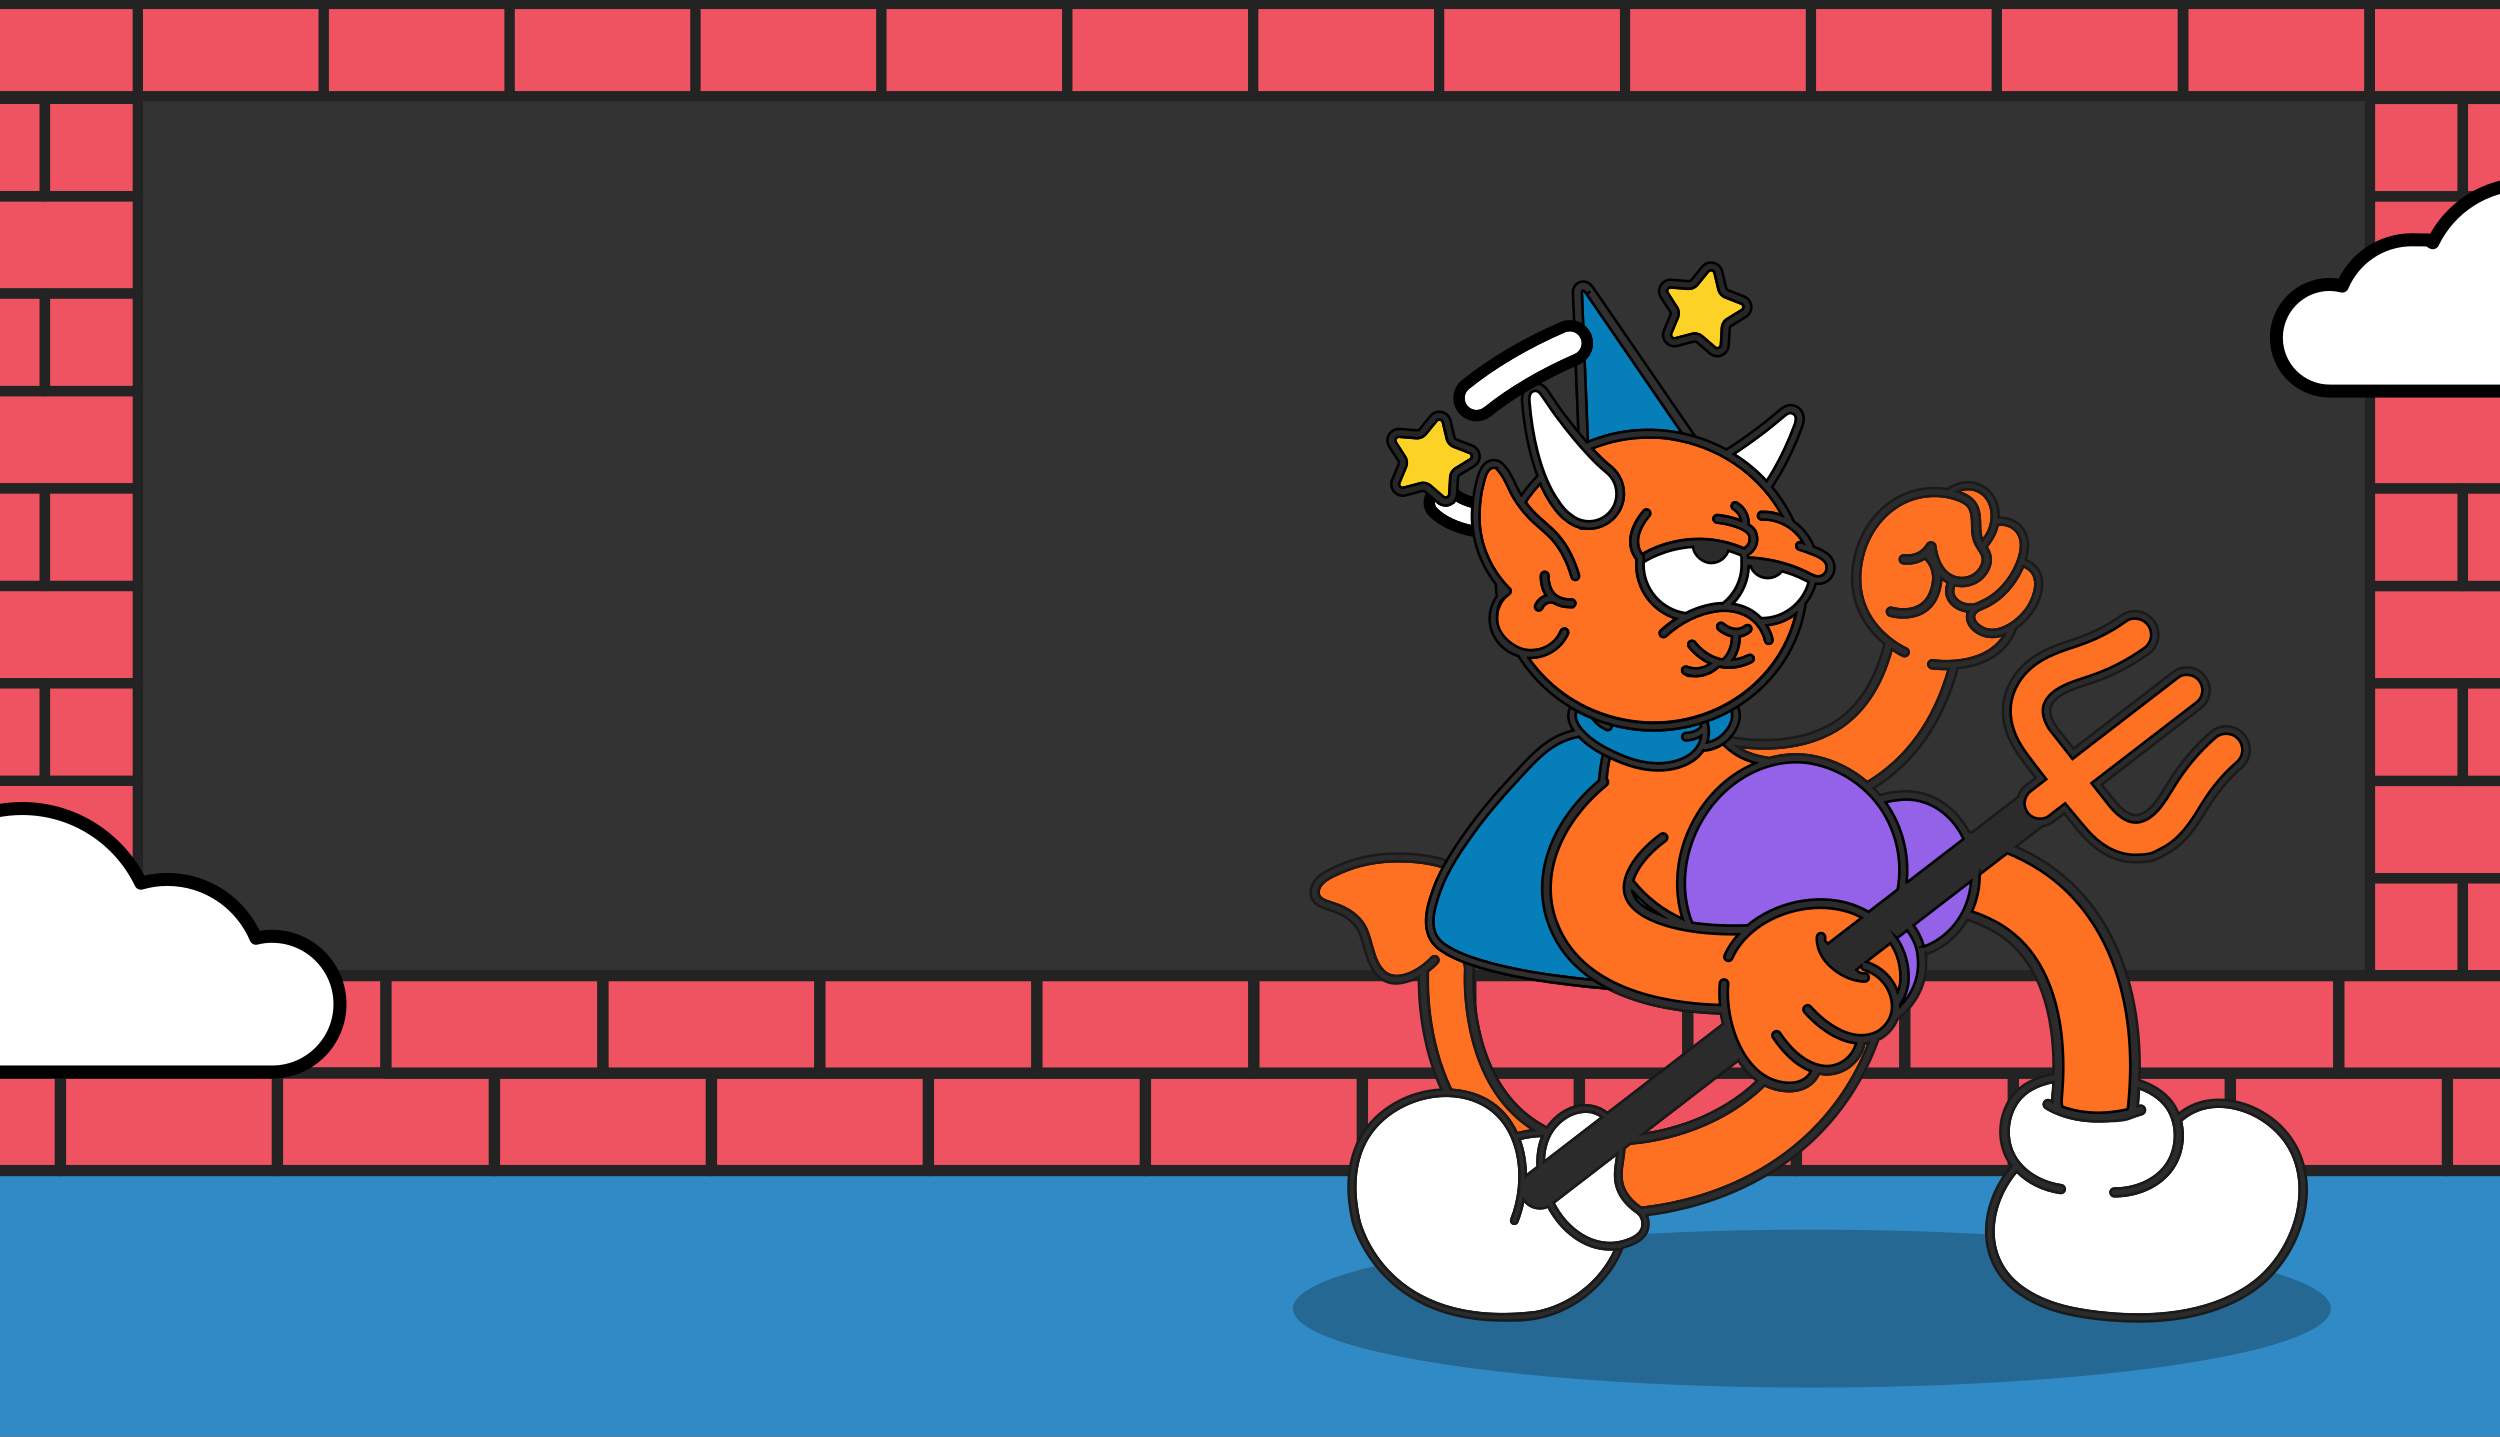 <?xml version="1.0" encoding="UTF-8"?>
<svg id="_레이어_1" data-name=" 레이어 1" xmlns="http://www.w3.org/2000/svg" version="1.1" viewBox="0 0 3840 2206.7">
  <rect x="0" y="0" width="3840" height="2206.7" fill="#333333" stroke="none"/>
  <defs>
    <style>
      .cls-1 {
        stroke-width: 16px;
      }

      .cls-1, .cls-2, .cls-3, .cls-4 {
        fill: #ef5261;
        stroke: #232323;
      }

      .cls-1, .cls-2, .cls-3, .cls-4, .cls-5 {
        stroke-linecap: round;
        stroke-linejoin: round;
      }

      .cls-2 {
        stroke-width: 16px;
      }

      .cls-3 {
        stroke-width: 17.3px;
      }

      .cls-6 {
        fill: #000;
      }

      .cls-6, .cls-7, .cls-8, .cls-9, .cls-10, .cls-11, .cls-12, .cls-13, .cls-14, .cls-5, .cls-15 {
        stroke: #000;
      }

      .cls-6, .cls-7, .cls-8, .cls-9, .cls-10, .cls-11, .cls-12, .cls-13, .cls-14, .cls-16, .cls-15 {
        stroke-miterlimit: 10;
        stroke-width: 3.9px;
      }

      .cls-7 {
        fill: #057eba;
      }

      .cls-17 {
        fill: #308ac5;
      }

      .cls-17, .cls-18 {
        stroke-width: 0px;
      }

      .cls-4 {
        stroke-width: 15.6px;
      }

      .cls-8 {
        fill: #262626;
      }

      .cls-9 {
        fill: #303030;
      }

      .cls-10 {
        fill: #ff7122;
      }

      .cls-11, .cls-5 {
        fill: #fff;
      }

      .cls-12 {
        fill: #fdd227;
      }

      .cls-18 {
        fill: #266894;
      }

      .cls-13, .cls-16 {
        fill: #2b2b2b;
      }

      .cls-14 {
        fill: #9462e8;
      }

      .cls-5 {
        stroke-width: 20px;
      }

      .cls-16 {
        stroke: #1a1a1a;
      }

      .cls-15 {
        fill: none;
      }
    </style>
  </defs>
  <rect class="cls-17" x="-31.4" y="1689" width="3887.3" height="528.1"/>
  <rect class="cls-4" x="-73.7" y="6.1" width="285.5" height="141.6"/>
  <rect class="cls-1" x="-73.7" y="301.3" width="285.5" height="149.7"/>
  <rect class="cls-1" x="-73.7" y="600.6" width="285.5" height="149.7"/>
  <rect class="cls-1" x="-73.7" y="900" width="285.5" height="149.7"/>
  <rect class="cls-1" x="-73.7" y="1199.3" width="285.5" height="149.7"/>
  <rect class="cls-3" x="-73.7" y="1498.6" width="333.3" height="149.7"/>
  <rect class="cls-1" x="-73.7" y="151.7" width="142.7" height="149.7"/>
  <rect class="cls-1" x="69" y="151.7" width="142.8" height="149.7"/>
  <rect class="cls-1" x="-73.7" y="451" width="142.7" height="149.7"/>
  <rect class="cls-1" x="69" y="451" width="142.8" height="149.7"/>
  <rect class="cls-1" x="-73.7" y="750.3" width="142.7" height="149.7"/>
  <rect class="cls-1" x="69" y="750.3" width="142.8" height="149.7"/>
  <rect class="cls-1" x="-73.7" y="1049.6" width="142.7" height="149.7"/>
  <rect class="cls-1" x="69" y="1049.6" width="142.8" height="149.7"/>
  <rect class="cls-1" x="-73.7" y="1348.9" width="142.7" height="149.7"/>
  <rect class="cls-3" x="-73.7" y="1648.3" width="166.6" height="149.7"/>
  <rect class="cls-3" x="3759.1" y="1648.3" width="166.6" height="149.7"/>
  <rect class="cls-1" x="69" y="1348.9" width="142.8" height="149.7"/>
  <rect class="cls-2" x="3640.2" y="301.4" width="285.6" height="149.7"/>
  <rect class="cls-2" x="3640.2" y="600.8" width="285.6" height="149.7"/>
  <rect class="cls-2" x="3640.2" y="900.1" width="285.6" height="149.7"/>
  <rect class="cls-2" x="3640.2" y="1199.4" width="285.6" height="149.7"/>
  <rect class="cls-2" x="3640.2" y="151.8" width="142.8" height="149.7"/>
  <rect class="cls-2" x="3782.9" y="151.8" width="142.8" height="149.7"/>
  <rect class="cls-2" x="3640.2" y="451.1" width="142.8" height="149.7"/>
  <rect class="cls-2" x="3782.9" y="451.1" width="142.8" height="149.7"/>
  <rect class="cls-2" x="3640.2" y="750.4" width="142.8" height="149.7"/>
  <rect class="cls-2" x="3782.9" y="750.4" width="142.8" height="149.7"/>
  <rect class="cls-2" x="3640.2" y="1049.7" width="142.8" height="149.7"/>
  <rect class="cls-2" x="3782.9" y="1049.7" width="142.8" height="149.7"/>
  <rect class="cls-2" x="3640.2" y="1349.1" width="142.8" height="149.7"/>
  <rect class="cls-2" x="3782.9" y="1349.1" width="142.8" height="149.7"/>
  <rect class="cls-4" x="211.8" y="6.1" width="285.5" height="141.6"/>
  <rect class="cls-4" x="497.4" y="6.1" width="285.5" height="141.6"/>
  <rect class="cls-4" x="782.9" y="6.1" width="285.5" height="141.6"/>
  <rect class="cls-4" x="1068.4" y="6.1" width="285.5" height="141.6"/>
  <rect class="cls-4" x="1353.9" y="6.1" width="285.5" height="141.6"/>
  <rect class="cls-4" x="1639.5" y="6.1" width="285.5" height="141.6"/>
  <rect class="cls-4" x="1925" y="6.1" width="285.5" height="141.6"/>
  <rect class="cls-4" x="2210.6" y="6.1" width="285.5" height="141.6"/>
  <rect class="cls-4" x="2496.1" y="6.1" width="285.5" height="141.6"/>
  <rect class="cls-4" x="2781.7" y="6.1" width="285.5" height="141.6"/>
  <rect class="cls-4" x="3067.2" y="6.1" width="285.5" height="141.6"/>
  <rect class="cls-4" x="3353.7" y="6.1" width="285.5" height="141.6"/>
  <rect class="cls-4" x="3640.2" y="6.1" width="285.5" height="141.6"/>
  <rect class="cls-3" x="259.6" y="1498.6" width="333.3" height="149.7"/>
  <rect class="cls-3" x="92.9" y="1648.3" width="333.3" height="149.7"/>
  <rect class="cls-3" x="426.2" y="1648.3" width="333.3" height="149.7"/>
  <rect class="cls-3" x="759.5" y="1648.3" width="333.3" height="149.7"/>
  <rect class="cls-3" x="1092.8" y="1648.3" width="333.3" height="149.7"/>
  <rect class="cls-3" x="1426.1" y="1648.3" width="333.3" height="149.7"/>
  <rect class="cls-3" x="1759.4" y="1648.3" width="333.3" height="149.7"/>
  <rect class="cls-3" x="2092.7" y="1648.3" width="333.3" height="149.7"/>
  <rect class="cls-3" x="2426" y="1648.3" width="333.3" height="149.7"/>
  <rect class="cls-3" x="2759.3" y="1648.3" width="333.3" height="149.7"/>
  <rect class="cls-3" x="3092.6" y="1648.3" width="333.3" height="149.7"/>
  <rect class="cls-3" x="3425.9" y="1648.3" width="333.3" height="149.7"/>
  <rect class="cls-3" x="592.9" y="1498.6" width="333.3" height="149.7"/>
  <rect class="cls-3" x="926.2" y="1498.6" width="333.3" height="149.7"/>
  <rect class="cls-3" x="1259.4" y="1498.6" width="333.3" height="149.7"/>
  <rect class="cls-3" x="1592.7" y="1498.6" width="333.3" height="149.7"/>
  <rect class="cls-3" x="1926" y="1498.6" width="333.3" height="149.7"/>
  <rect class="cls-3" x="2259.3" y="1498.6" width="333.3" height="149.7"/>
  <rect class="cls-3" x="2592.6" y="1498.6" width="333.3" height="149.7"/>
  <rect class="cls-3" x="2925.9" y="1498.6" width="333.3" height="149.7"/>
  <rect class="cls-3" x="3259.2" y="1498.6" width="333.3" height="149.7"/>
  <rect class="cls-3" x="3592.5" y="1498.6" width="333.3" height="149.7"/>
  <path class="cls-5" d="M3578.3,437c6.7,0,13.2.9,19.5,2.4,17.6-41.8,58.9-71.1,107.1-71.1s21.8,1.6,31.9,4.5c25.7-53.4,80.2-90.2,143.4-90.2s159,71.2,159,159,0,3.8-.1,5.6c11.8-6.6,25.4-10.4,39.9-10.4,41.8,0,76.3,31.4,81.2,71.9h42.3c25.4,0,46,20.6,46,46s-20.6,46-46,46h-624.1c-45.2,0-81.9-36.7-81.9-81.9s36.7-81.9,81.9-81.9h0Z"/>
  <path class="cls-5" d="M418,1438.1c-8.6,0-16.8,1.1-24.8,3.1-22.4-53.1-75-90.4-136.2-90.4-14.1,0-27.7,2.1-40.6,5.8-32.6-67.9-102-114.7-182.4-114.7-111.7,0-202.3,90.6-202.3,202.3,0,2.4,0,4.8.2,7.2-15-8.4-32.3-13.2-50.7-13.2-53.2,0-97,39.9-103.3,91.4h-53.8c-32.3,0-58.5,26.2-58.5,58.5,0,32.3,26.2,58.5,58.5,58.5H418c57.5,0,104.2-46.6,104.2-104.2,0-57.5-46.6-104.2-104.2-104.2Z"/>
  <g>
    <ellipse class="cls-18" cx="2783.1" cy="2010" rx="797.2" ry="121.3"/>
    <g>
      <path class="cls-15" d="M2681.5,1644c-4.2-4.7-8-9.9-11.5-15.2l-146.8,113.1c40.8-5.8,115.9-24.2,176.2-81.7-6.3-4.5-12.3-9.8-17.9-16.1Z"/>
      <path class="cls-15" d="M2272.8,1486.1c-3.1-.9-6.3-2-9.6-3,.4,2.8.5,5.7.3,8.6,0,1.2-8,124,61.4,201.1,14.5,16.1,31.6,29.2,51.3,39.4,16.7-25.2,49.1-42.8,79.6-30.3,4.7,1.9,9.1,4.6,13.3,7.8l177.7-136.8c-1.3-5.4-2.4-10.8-3.3-16.2-54.1-1.6-119.8-10.3-173.7-38.1-16.7-1.3-34.5-3.1-53.6-5.4-43.7-5.2-95-12.5-143.4-27.1Z"/>
      <path class="cls-15" d="M2361.9,589.2c4.7.9,10,3.6,14.8,10.6,2.6,3.8,5.2,7.5,7.7,11.3,4.9,7.2,9.9,14.7,15.2,21.7,8.8,11.8,17,22.3,24.9,31.9l-4.2-104.8c-20.4,9-40,18.8-58.5,29.3Z"/>
      <path class="cls-10" d="M2783.3,1160.9c12.9,2.3,25.7,6.1,38.1,11.4,17,7.3,32.8,17.2,46.7,29.1,60.6-36.3,102.6-94.7,125.2-174-2.1,0-4.2.1-6.1.1-11.9,0-19.9-1.1-20.2-1.2-3.3-.5-5.6-3.6-5.1-6.9.5-3.3,3.6-5.6,6.9-5.1,3.7.5,80.2,11.1,110.4-39.9-4.3,1.6-8.8,2.9-13.3,3.5-2,.2-4,.4-5.9.4-10.5,0-20.2-3.6-28.4-10.6-6.8-5.9-10.6-13.7-10.2-21.1.1-2.1.6-4.6,1.9-7.3-2.3-.2-4.6-.5-6.9-1.1-15.5-3.8-29.6-17.1-26.6-35.3.5-2.8,1.3-5.4,2.3-8-4-2.1-7.5-4.5-10.5-7.4,0,7.7-1.4,16.4-5.2,26.3-10.4,27.1-33.6,34.5-53.1,34.5-7.9,0-15.2-1.2-20.7-2.9-3.2-1-5-4.3-4.1-7.6,1-3.2,4.4-5.1,7.6-4.1,1.8.5,44.7,12.7,58.9-24.3,11.4-29.6-2-46.1-8.5-51.8-9.9,6.6-20.6,7.9-27.1,7.9s-5.8-.4-6.2-.4c-3.3-.5-5.6-3.7-5-7,.5-3.3,3.7-5.6,7-5,1,.1,23.4,3.3,35.2-17,1.4-2.5,4.3-3.4,6.9-2.7,2.7.4,4.9,2.4,5.2,5.2,1.3,11,6.5,37.5,27.4,46.5,16.3,7,35.2.3,42.9-15.3,5.8-11.7,2.3-17.1-5.4-28.9-7.9-12-8.1-23.7-8.2-34.9-.1-7.9-.3-15.4-3-22.5-3.4-8.8-11.6-13.1-23.7-17.1-17.9-5.9-38.5-6.4-58.2-1.4-40.1,10.3-72.8,45.9-83.4,90.9-23.2,98.9,63.4,138.7,67.1,140.3,3.1,1.4,4.5,5,3.1,8-1,2.3-3.2,3.6-5.6,3.6s-1.7-.2-2.5-.5c-.3-.1-7.5-3.4-17.4-10.2-16,59.1-45.1,101.4-86.6,125.8-50.5,29.5-110.3,29.1-150.4,23.9,1.5,1,2.9,2.1,4.5,3.1,13.3,8.2,28.1,11.8,43.8,14.5,22-6,44.6-7.4,66.3-3.6Z"/>
      <path class="cls-10" d="M3045.7,934.6s0,0,0,0c-.2,0-.3.2-.5.2,0,0,0,0,0,0-1.7.9-3.4,1.7-5.2,2.4-.5.2-1.1.3-1.6.4-.4.7-.9,1.4-1.6,1.9-3,2.1-4.6,4.6-4.7,7.5-.2,4,2.3,8.8,6.5,12.5,7.4,6.4,16.2,9,26.1,7.8,19.1-2.4,38.4-18.5,48.2-32.5,10.9-15.6,18.2-38.1,9.8-53-2.9-5.2-8-9.3-14.9-12.2-1.9,4.6-3.9,8.8-5.8,12.2-13.4,24.8-33.3,43.5-56.2,52.8Z"/>
      <path class="cls-10" d="M3053.7,875.3c-9.5,19.2-31.2,28.5-51.7,23.3-.8,1.9-1.4,3.9-1.8,6-2.1,12.3,8.2,20.7,18.6,23.2,6.1,1.5,12.3,1.3,17.3-.6,1.5-.6,3-1.2,4.4-2l1-.6c.3-.1.5-.2.8-.3,20.3-8.5,38-25.4,50.1-47.7,7.7-14.3,18.8-41,6-58.8-1.9-2.6-4.2-4.8-6.9-6.7-6.5-4.4-14.7-6-23-5.5-1,4.8-2.5,9.6-4.5,14-3.1,6.7-7.6,13.6-12.9,20.2,6.3,10.4,10.1,20.3,2.6,35.4Z"/>
      <path class="cls-10" d="M3037.5,779.3c3.5,9.1,3.6,18.1,3.8,26.7.1,8.6.3,16.8,4,24.4,3.7-5,6.8-10.1,9.1-15.1,9.7-21,6-50.2-16.9-60.9-10.2-4.7-21.4-3.8-31.3.6,0,0,0,0,0,0,13.1,4.3,25.9,10.3,31.3,24.3Z"/>
      <path class="cls-10" d="M2221.9,1465.5c0,0-.1-.2-.2-.3-3.2-1.8-6.3-3.7-9.3-5.8-36.1-25-18.8-72.4-10.4-95.1,4-11,9-21.7,14.6-32.1-23.6-7.6-52.9-10-78.2-9.1-27.8,1-53.8,6.7-77.3,17l-2.1.9c-13.6,5.9-32.3,14.1-33.5,28.6-.8,9.6,8,13.1,21.5,17.4,1.8.6,3.6,1.1,5.2,1.7,20.8,7.2,35.8,18.6,44.4,33.8,1.9,3.4,3.4,7,4.5,10.1,2.2,5.7,3.9,11.9,5.7,18.4,4.7,16.9,9.6,34.3,22.3,43.3,20.4,14.4,54-5.6,70.3-23.6,2.2-2.4,5.9-2.6,8.3-.4,2.4,2.2,2.6,5.9.4,8.3-4.1,4.6-9.2,9.1-14.8,13.4-.9,22-1.5,104.1,35.9,182,19.6,1.1,38.4,6.1,54.7,15.2,21.4,11.9,36.5,30.3,46.3,51.7,8.7-2.3,17.5-4,26.2-4.9-15.2-9.5-28.9-21-40.9-34.3-73-81.2-64.8-209.5-64.7-210.8.3-4.6-.5-8.9-2.1-12.9-8-3.1-16.1-6.7-23.9-11-.9-.2-1.8-.6-2.6-1.3Z"/>
      <path class="cls-13" d="M2224.5,1466.8c-.9-.5-1.9-1-2.8-1.6,0,0,.1.2.2.3.8.7,1.7,1.1,2.6,1.3Z"/>
      <path class="cls-11" d="M2377.9,1852.9c-4.1,2-8.4,3-12.8,3-8.8,0-17.4-3.9-23.2-11.4-.6-.8-1-1.7-1.5-2.5-2.2,12-5.5,23.7-9.9,34.7-1,2.5-3.8,3.7-6.3,2.7-2.5-1-3.7-3.8-2.7-6.3,24.3-61.1,15-143.4-42.5-175.6-28-15.7-64.1-18.7-98.9-8.3-36.9,11-67.1,34.8-83,65.4-21,40.4-16.7,87.1-9.4,119.2,1.6,6.9,41.5,169.2,270.7,141.6.2,0,.3,0,.5,0,24.9-4.7,49.2-15.4,70.7-31.7,23.7-18,41.1-40.8,51.9-65.2-2.9.3-5.8.5-8.6.5-40.3,0-76-29.3-94.9-66.1Z"/>
      <path class="cls-11" d="M2347.2,1803.5l14.6-11.2c-.8-15.1.9-31.7,7.6-47.5-11.8.2-23.8,1.8-35.7,4.9,6.7,17.9,9.8,37.5,9.8,57.3,1.1-1.2,2.3-2.4,3.7-3.5Z"/>
      <path class="cls-10" d="M2806,1650.3c-2.2,0-4.4-.1-6.5-.4-1.8-.2-3.6-.5-5.4-.9-4.4,10-12.5,18.1-22.9,22.6-6.9,3-14.5,4.5-22.6,4.5s-1.4,0-2.1,0c-12.9-.4-24.9-3.5-36-9.1-75.5,73.6-174.4,87.1-206.4,89.6l-9.2,7.1c-.1,3-.4,6-.7,8.8-.4,3.6-1,7.1-1.5,10.6-1.4,9.3-2.8,18.2-2,27.1,1.4,17.1,11.4,32.2,29.7,44.7.1,0,.2.2.3.3,32.6-3.4,91.9-13.4,154.1-43.2,68.3-32.7,150.7-94.7,195.7-210.2-2.3.4-4.5.7-6.8.9-5.3,27.5-30,47.6-57.7,47.6Z"/>
      <path class="cls-11" d="M2452,1710.9c-5.5-2.3-11.2-3.3-16.8-3.3-23,0-45.6,17.1-55.6,38-6.1,12.8-8.3,26.5-8.3,39.3l89.7-69.1c-2.9-2-5.9-3.7-9-5Z"/>
      <path class="cls-11" d="M2514.9,1862.9c-20.8-14.3-32.2-31.8-33.9-52-.8-10.1.7-19.9,2.1-29.4.5-3.3,1-6.6,1.4-9.9l-98.5,75.9c20.6,41,63.2,72.2,108.5,58.6,8.8-2.6,21.2-7.2,26.2-16.6,4.7-8.7,1.9-21.4-5.8-26.7Z"/>
      <path class="cls-11" d="M3455,1974.1c44.9-30.5,76-87.7,77.4-142.4.8-30.4-7-73.3-48.8-105.1-27.3-20.7-61.1-30.3-90.5-25.5-16.5,2.6-31.1,9.8-43.2,20.7,6.7,26.7,1.2,56.3-15.9,77.8-18.8,23.7-51.1,37.9-86.2,37.9h0c-3.3,0-5.9-2.6-5.9-5.9,0-3.3,2.6-5.9,5.9-5.9,31.6,0,60.3-12.5,77-33.4,18.4-23.2,21.3-59,6.8-85.3-8.6-15.6-24-27.5-46-35.6-.5,8.7-1.1,17.5-2,26.5,0,.6-.2,1.1-.2,1.7.9-.3,1.8-.5,2.8-.8,3.4-1.1,7.1.8,8.2,4.2,1.1,3.4-.8,7.1-4.2,8.2-25.6,8.2-48.4,11.2-67.8,11.2-49.9,0-78.5-19.6-80.2-20.7-2.9-2.1-3.6-6.1-1.6-9.1,2.1-2.9,6.1-3.6,9.1-1.6,0,0,1,.7,2.7,1.6,0-2.6,0-5.2.3-7.8.7-6.6,1.3-14.3,1.7-22.9-24.4,4.7-42.6,14.4-53.8,29.3-18.1,23.9-20.4,59.8-5.5,85.3,13.4,23.1,40.1,39.5,71.4,44.1,3.2.5,5.5,3.5,5,6.7-.4,2.9-3,5.1-5.8,5.1s-.6,0-.9,0c-26.8-3.9-50.6-15.9-67.1-33.1-23.4,27.5-36.7,62.7-35.5,96.1,1.2,32.7,15.8,60.5,42.2,80.4,39.1,29.4,90.7,37.5,136,41.5,61.1,5.4,148,2.4,214.8-43Z"/>
      <path class="cls-16" d="M3284.1,2029.8c56.4,0,122.8-10.1,176.9-46.9,0,0,0,0,0,0,47.6-32.3,80.6-93,82.1-150.9,1.2-46.5-17.6-86.9-53-113.8-29.5-22.4-66.5-32.7-98.7-27.6-17,2.7-32.2,9.6-45.1,20.2-1.3-3.2-2.7-6.4-4.4-9.5-10.5-19-29.3-33.1-55.8-42.1,5.6-149.8-45.8-270.5-144.3-334.4-14.7-9.6-29.9-17.5-45.3-24.3l41.1-31.7c6.1-.8,11.9-3.1,16.9-6.9l16.1-12.4c5.4,6.9,11.2,14,17.3,21.4.3.4.6.7,1.2,1.3l.9,1.1c2.6,3,5.1,6.1,7.8,9.1,24.7,27.9,52.2,42,81.9,42s33.5-5.5,43.2-10.1l1.5-.7c32.3-16.1,50.5-45.7,65-69.5l2.3-3.7c14.7-23.8,31.5-43.9,51.5-61.2,7.3-6.3,11.7-15.1,12.4-24.8.7-9.6-2.4-19-8.8-26.3h0c-13.1-15.1-36-16.7-51.1-3.6-25.6,22.2-47.1,47.7-65.7,78l-2.3,3.8c-10.7,17.5-21.8,35.6-35.2,42.3l-.9.4c-6.6,3.1-18.8,9-39.6-14.6-2.8-3.2-5.6-6.5-8.3-9.7l-15.5-19.6,152.3-117.3c7.4-5.7,12.2-14,13.4-23.2,1.2-9.3-1.3-18.5-7-25.9-11.8-15.3-33.8-18.1-49.1-6.4l-152.7,117.6-17.9-22.6c-1-1.3-2.2-2.5-3.4-3.6l-1.3-1.7c-.8-1.1-1.6-2.1-2.3-3.2-18.1-25.7-9.6-36.3-4.7-42.3,9.8-11.8,30-18.4,49.5-24.8l4.3-1.4c33.6-11.1,63.4-26.2,91-46,16.2-11.6,19.9-34.3,8.3-50.5-11.7-16.2-34.3-19.9-50.5-8.3-21.5,15.5-44.9,27.2-71.5,36l-4.2,1.4c-26.5,8.7-59.4,19.5-82.6,47.3l-1,1.3c-17.7,21.9-40.9,67.9,2.2,129.1,8.3,11.7,17,23,25.9,34.2l-15.1,11.6c-5.9,4.5-10,10.7-12.1,17.7l-70.5,54.3c-1.6-.4-3.2-.7-4.8-1-19.9-37.1-55.5-62-96.3-62-1.4,0-18.4-.4-40.7,5.7-3-3.6-6.2-7-9.5-10.4,62.9-38.9,106.3-100.7,129.1-184.2,31.9-3.4,73.8-16.8,89.8-61.4,10-6.9,18.7-15.7,24.6-24.2,11.9-17,21.7-44,10.4-64.2-4.1-7.4-11.1-13.1-20.4-17.1,4.7-15.4,6.2-33.3-4.2-47.8-2.6-3.6-5.8-6.7-9.6-9.3-7.9-5.4-17.8-7.6-27.7-7.3.9-20.3-7.6-40.9-27.9-50.3-17.7-8.2-36.4-3.7-50.8,6.4-16.1-2.8-33.4-2.1-49.9,2.1-44.4,11.4-80.6,50.6-92.2,100-16.4,69.8,18.3,113.3,45.5,135.7-14.8,58.4-42.4,99.7-82,123-52.2,30.5-116.8,26.4-154.3,20.2-3.6,4.1-7.7,7.8-12.2,10.9,6,6.1,13.1,11.8,21.2,16.8,9.2,5.7,18.9,9.3,28.9,12-19.2,8-37.5,19.6-53.8,34.5-18.7,17.1-34,37.7-45.4,61.2-21.4,43.8-26.7,92.3-14.9,136.6.7,2.5,1.5,4.8,2.3,7.2-29.1-13.2-55.5-33.2-75.7-58.9,5.3-18.9,23.1-41.5,49.4-60.8,2.9-2.1,3.5-6.2,1.4-9.1-2.1-2.9-6.2-3.5-9.1-1.4-42.7,31.4-63.9,69.2-54,96.3,13.5,36.7,83.4,58.8,173.6,57.5-8.8,9.7-16,20.4-21.2,32-1.4,3.2,0,7,3.3,8.4,3.2,1.4,7,0,8.4-3.3,26-59.2,111.5-93,179.4-70.9,6.7,2.2,13.2,5,19.4,8.2l-51.7,39.8-4.3-4c-.3-2.9,0-4.7,0-4.9.5-3.5-1.9-6.7-5.4-7.2-3.5-.5-6.8,1.9-7.3,5.3-.2,1-3.5,24.9,21.6,47.3,24.4,21.8,50.7,22,51.8,22,3.5,0,6.4-2.9,6.4-6.4s-2.9-6.4-6.4-6.4-3.1,0-8-1l-4.8-4.5,7.3-5.6c0,2.8,1.9,5.4,4.7,6.1,1.4.4,33.2,9.2,41.3,44.2,7.9,33.9-20.7,49.7-21.7,50.3-49.4,23.9-100.9-37.5-101.4-38.1-2.3-2.8-6.4-3.2-9.2-.9-2.8,2.3-3.2,6.4-.9,9.2,1.8,2.2,36.4,43.3,79.3,47.9-5.4,21.6-27.2,37.1-49.5,34.5-31.7-3.6-55.6-33.1-67.1-50.4-2-3-6-3.8-9-1.8-3,2-3.8,6-1.8,9,12.7,19.1,32.3,41.8,58.3,51.6-3.2,6.3-8.5,11.2-15.4,14.2-5.7,2.5-12.1,3.7-19.1,3.4-21.3-.7-40-10-55.7-27.7-28.8-32.6-40.3-87-36.9-123.9.3-3.6-2.3-6.7-5.9-7.1-3.5-.3-6.7,2.3-7.1,5.9-.9,10-.9,21.4.3,33.3-90.9-2.8-213.6-26.5-251.1-128.5-25.3-68.8,4.2-148.9,76.9-208.9,2.8-2.3,3.2-6.4.9-9.2-.2-.2-.5-.4-.7-.6,1-10.7,2.7-21.6,4.9-32.4-3.5-1.7-7-3.5-10.6-5.4-3,13.5-5,27-6,40.4-74.7,63.4-104.5,147.5-77.6,220.6,13.9,37.9,38.6,65.6,68.8,85.8,7.2,4.8,14.7,9.2,22.5,13.2,53.9,27.7,119.6,36.5,173.7,38.1.9,5.4,1.9,10.8,3.3,16.2l-177.7,136.8c-4.2-3.2-8.6-5.9-13.3-7.8-30.4-12.5-62.8,5.1-79.6,30.3-19.6-10.1-36.8-23.2-51.3-39.4-69.4-77.2-61.5-199.9-61.4-201.1.2-2.9.1-5.8-.3-8.6-4.9-1.6-9.8-3.3-14.9-5.2,1.6,4,2.5,8.3,2.1,12.9,0,1.3-8.3,129.6,64.7,210.8,12,13.4,25.7,24.8,40.9,34.3-8.7.9-17.5,2.6-26.2,4.9-9.8-21.4-24.9-39.7-46.3-51.7-16.3-9.1-35-14.1-54.7-15.2-37.4-78-36.8-160.1-35.9-182,5.6-4.2,10.7-8.8,14.8-13.4,2.2-2.4,2-6.1-.4-8.3-2.4-2.2-6.1-2-8.3.4-16.3,18-49.9,38-70.3,23.6-12.7-9-17.6-26.4-22.3-43.3-1.8-6.5-3.5-12.6-5.7-18.4-1.2-3-2.6-6.6-4.5-10.1-8.6-15.2-23.5-26.6-44.4-33.8-1.6-.6-3.4-1.1-5.2-1.7-13.5-4.2-22.3-7.8-21.5-17.4,1.2-14.5,19.9-22.7,33.5-28.6l2.1-.9c23.5-10.3,49.5-16,77.3-17,25.3-.9,54.6,1.5,78.2,9.1,1.9-3.5,3.8-7,5.8-10.4-32-10.9-70-10.9-84.4-10.4-29.3,1-56.8,7.1-81.6,18l-2.1.9c-15.4,6.7-38.7,16.9-40.5,38.4-1.6,19.7,17.2,25.6,29.6,29.5,1.7.5,3.4,1.1,4.9,1.6,18.1,6.2,30.8,15.8,38,28.5,1.6,2.8,2.8,5.8,3.8,8.4,2,5.2,3.6,11.1,5.4,17.4,5.1,18,10.8,38.3,26.9,49.7,7,4.9,14.8,7,23,7s23.6-4.1,34.6-10.2c-.4,30.7,2.7,102.9,34.7,173.2-12.4.5-25,2.5-37.5,6.2-39.4,11.8-71.7,37.3-88.8,70.2-22.4,43-17.9,92.2-10.2,125.9.2,1.1,16.2,66.2,81.8,110.9,34.4,23.5,82.5,41.3,149.1,41.3s9.7-.3,14.7-.5c2.4.1,4.7.2,7.1.2,36.6,0,73.4-12.8,104.6-36.5,2.6-2,5-4.1,7.5-6.3,23-19.5,39.9-43.3,49.9-68.7,1.5-.4,3-.7,4.5-1.2,10.5-3.1,25.2-8.8,32-21.3,4.5-8.3,4.3-18.9.5-27.5,34.7-4.2,91.3-15.1,150.4-43.4,72.4-34.7,160-101,205.4-226,1-.4,1.9-.7,2.9-1.2,8.3-4.4,20.3-14.7,26.4-30.3,27-20.7,44.1-51.1,44.1-84.9s-.5-9.6-1.1-14.2c27.2-9.6,49.8-28.6,64.6-53.5,17,5.5,33,12.7,47.5,22.1,75.3,48.9,86.2,149.9,84.6,214.7-28.7,5-50.2,16.4-63.7,34.2-21.2,28-23.8,68.5-6.3,98.5,1.7,3,3.7,5.8,5.8,8.6-25.7,29.7-40.4,68.1-39.1,104.6,1.3,36,17.4,66.7,46.5,88.5,1,.7,2,1.4,2.9,2.1,40.8,29.3,92.8,37.5,138.6,41.5,13.8,1.2,28.9,2,44.8,2ZM3109.8,1231c.8-6.2,4-11.8,9-15.6l24.1-18.6c-11-14.1-19.1-24.7-19.1-24.7h0c-4.6-6-9.1-12.1-13.5-18.3-38.8-55-18.3-95.8-2.7-115.2l1-1.2c21-25.2,52.2-35.5,77.3-43.7l4.2-1.4c27.7-9.2,52.1-21.5,74.6-37.6,4.4-3.1,9.4-4.6,14.4-4.6,7.7,0,15.3,3.6,20.1,10.3,8,11.1,5.4,26.6-5.7,34.5-26.6,19.1-55.4,33.6-87.9,44.4l-4.4,1.4c-21,6.9-42.7,14.1-55.1,28.9-5.2,6.5-16.9,21,.7,49.9l36.3,46.2,161.5-124.4c4.3-3.3,9.3-4.9,14.3-4.9s14,3.2,18.7,9.2c3.8,5,5.5,11.2,4.7,17.4-.8,6.2-4,11.8-9,15.6l-161.2,124.1,28.1,35.7c1,1.1,1.9,2.3,2.9,3.4,26.5,30,45.2,21.1,53.2,17.3l1-.5c16.3-8.1,28.3-27.7,39.9-46.6l2.3-3.8c18-29.2,38.7-53.8,63.4-75.3,10.3-8.9,25.9-7.8,34.9,2.5,4.3,5,6.5,11.4,6,17.9-.5,6.6-3.5,12.6-8.4,16.9-20.9,18.1-38.5,39-53.8,63.9l-2.3,3.7c-13.8,22.5-30.9,50.5-60.3,65.2l-1.4.7c-8.6,4.1-22.2,9-38.2,9-26.3,0-51-12.8-73.4-38.2-2.6-2.9-5.1-5.9-7.6-8.9l-2.4-2.8c-.6-.7-1.2-1.5-1.8-2.2-6-6.8-13.9-16.5-22.4-27l-24.6,18.9c-10,7.7-25.3,5.7-33-4.3-3.8-5-5.5-11.2-4.7-17.4ZM2508.5,1372.9c-.5-1.2-.8-2.5-1.1-3.8,12.1,13.6,25.9,25.5,40.9,35.4-20.9-8.2-35.2-18.9-39.9-31.6ZM2670,1628.8c3.5,5.4,7.3,10.5,11.5,15.2,5.6,6.3,11.6,11.6,17.9,16.1-60.4,57.6-135.5,75.9-176.2,81.7l146.8-113.1ZM2379.7,1745.6c10-20.9,32.6-38,55.6-38s11.3,1,16.8,3.3c3.1,1.3,6.1,2.9,9,5l-89.7,69.1c0-12.9,2.2-26.5,8.3-39.3ZM2369.5,1744.7c-6.8,15.8-8.4,32.5-7.6,47.5l-14.6,11.2c-1.4,1.1-2.5,2.2-3.7,3.5,0-19.8-3.2-39.4-9.8-57.3,11.9-3.1,23.9-4.7,35.7-4.9ZM2429.5,1983.8c-21.5,16.3-45.8,27-70.7,31.7-.2,0-.3,0-.5,0-229.2,27.6-269.1-134.7-270.7-141.6-7.3-32.1-11.6-78.9,9.4-119.2,15.9-30.5,46.1-54.3,83-65.4,34.9-10.4,70.9-7.4,98.9,8.3,57.5,32.2,66.8,114.5,42.5,175.6-1,2.5.2,5.3,2.7,6.3,2.5,1,5.3-.2,6.3-2.7,4.4-11,7.6-22.7,9.9-34.7.5.8.9,1.7,1.5,2.5,5.8,7.5,14.4,11.4,23.2,11.4s8.7-1,12.8-3c19,36.9,54.6,66.1,94.9,66.1s5.7-.2,8.6-.5c-10.8,24.4-28.2,47.2-51.9,65.2ZM2520.8,1889.5c-5.1,9.3-17.4,13.9-26.2,16.6-45.3,13.6-87.9-17.6-108.5-58.6l98.5-75.9c-.4,3.3-.9,6.6-1.4,9.9-1.5,9.5-3,19.3-2.1,29.4,1.7,20.2,13.1,37.7,33.9,52,7.7,5.3,10.5,18,5.8,26.7ZM2674.8,1811.9c-62.2,29.8-121.5,39.8-154.1,43.2-.1,0-.2-.2-.3-.3-18.3-12.5-28.3-27.6-29.7-44.7-.7-9,.6-17.8,2-27.1.5-3.5,1.1-7.1,1.5-10.6.3-2.8.6-5.7.7-8.8l9.2-7.1c32-2.4,130.9-15.9,206.4-89.6,11.1,5.6,23.1,8.7,36,9.1.7,0,1.4,0,2.1,0,8.1,0,15.7-1.5,22.6-4.5,10.4-4.5,18.4-12.6,22.9-22.6,1.8.3,3.6.7,5.4.9,2.2.3,4.4.4,6.5.4,27.7,0,52.4-20.1,57.7-47.6,2.2-.2,4.5-.5,6.8-.9-44.9,115.5-127.3,177.4-195.7,210.2ZM2927.9,1228.2c37.8,0,70.8,24.4,87.8,60.4l-87.3,67.2c4.8-42.7-6.6-87.8-32.1-123.6,18.1-4.2,31.2-4,31.6-4.1ZM3107.7,869.5c6.9,3,11.9,7,14.9,12.2,8.4,14.9,1.1,37.4-9.8,53-9.8,14-29.1,30.2-48.2,32.5-9.9,1.2-18.7-1.4-26.1-7.8-4.3-3.7-6.8-8.5-6.5-12.5.2-2.9,1.8-5.4,4.7-7.5.7-.5,1.2-1.2,1.6-1.9.5-.2,1.1-.2,1.6-.4,1.8-.7,3.6-1.5,5.2-2.4,0,0,0,0,0,0,.2,0,.3-.2.5-.2,0,0,0,0,0,0,22.9-9.3,42.8-28.1,56.2-52.8,1.9-3.5,3.9-7.7,5.8-12.2ZM3068.6,805.8c8.3-.6,16.6,1.1,23,5.5,2.7,1.9,5.1,4.1,6.9,6.7,12.8,17.9,1.7,44.5-6,58.8-12.1,22.3-29.8,39.2-50.1,47.7-.3.1-.5.1-.8.3l-1,.6c-1.4.8-2.9,1.5-4.4,2-5,1.9-11.2,2.1-17.3.6-10.4-2.5-20.7-10.9-18.6-23.2.3-2.1,1-4.1,1.8-6,20.4,5.2,42.1-4.1,51.7-23.3,7.5-15.1,3.7-25-2.6-35.4,5.4-6.6,9.8-13.6,12.9-20.2,2-4.4,3.5-9.1,4.5-14ZM3037.5,754.4c22.9,10.7,26.6,39.9,16.9,60.9-2.3,5-5.4,10.1-9.1,15.1-3.7-7.6-3.8-15.8-4-24.4-.1-8.6-.3-17.5-3.8-26.7-5.4-14.1-18.2-20-31.3-24.3,0,0,0,0,0,0,9.9-4.3,21.1-5.3,31.3-.6ZM2673.3,1150c-1.6-1-3-2-4.5-3.1,40.1,5.2,99.9,5.7,150.4-23.9,41.6-24.3,70.6-66.6,86.6-125.8,9.9,6.8,17.1,10.1,17.4,10.2.8.4,1.6.5,2.5.5,2.3,0,4.6-1.4,5.6-3.6,1.4-3.1,0-6.7-3.1-8-3.7-1.6-90.3-41.4-67.1-140.3,10.5-45,43.3-80.7,83.4-90.9,19.6-5,40.3-4.5,58.2,1.4,12.2,4,20.4,8.3,23.7,17.1,2.7,7.1,2.9,14.6,3,22.5.2,11.3.4,22.9,8.2,34.9,7.7,11.8,11.2,17.2,5.4,28.9-7.7,15.6-26.6,22.3-42.9,15.3-21-9-26.1-35.5-27.4-46.5-.3-2.8-2.5-4.8-5.2-5.2-2.6-.8-5.5.2-6.9,2.7-11.7,20.4-34.2,17.2-35.2,17-3.3-.6-6.4,1.7-7,5-.5,3.3,1.7,6.5,5,7,.3,0,2.6.4,6.2.4,6.5,0,17.2-1.3,27.1-7.9,6.4,5.8,19.8,22.2,8.5,51.8-14.2,37-57.1,24.9-58.9,24.3-3.2-1-6.6.9-7.6,4.1-1,3.2.9,6.6,4.1,7.6,5.5,1.7,12.8,2.9,20.7,2.9,19.4,0,42.7-7.5,53.1-34.5,3.8-9.9,5.2-18.6,5.2-26.3,3.1,2.8,6.6,5.3,10.5,7.4-1,2.5-1.8,5.2-2.3,8-3,18.2,11.1,31.5,26.6,35.3,2.3.6,4.6.9,6.9,1.1-1.3,2.6-1.8,5.2-1.9,7.3-.4,7.3,3.4,15.2,10.2,21.1,8.1,7,17.8,10.6,28.4,10.6,2,0,3.9-.1,5.9-.4,4.5-.6,8.9-1.9,13.3-3.5-30.2,51-106.7,40.5-110.4,39.9-3.3-.5-6.4,1.8-6.9,5.1-.5,3.3,1.8,6.4,5.1,6.9.3,0,8.2,1.2,20.2,1.2s4,0,6.1-.1c-22.6,79.3-64.6,137.7-125.2,174-13.9-11.9-29.6-21.8-46.7-29.1-12.3-5.3-25.1-9.1-38.1-11.4-21.7-3.8-44.3-2.4-66.3,3.6-15.6-2.7-30.4-6.3-43.8-14.5ZM2843.7,1389c-53.9-17.5-118-2.3-159.7,32.5-30.7,1.2-59.7-.3-84.9-4.1-2-5.3-3.9-10.7-5.4-16.3-11.1-41.4-6.1-86.9,14.1-128.1,10.8-22.1,25.2-41.4,42.7-57.5,31.1-28.5,70.2-44.3,108.1-44.3s15.2.6,22.6,1.9c12,2.1,23.9,5.6,35.4,10.6,26,11.1,48.7,28.5,65.8,50.4,29.3,37.4,40.9,87.3,32.1,132.7l-44.5,34.3c-8.3-4.8-17.1-8.8-26.4-11.8ZM2914.8,1523.5c-12.2-35.5-45.3-45.3-48.3-46.1l37-28.5c5.3,8.2,9.4,16.9,11.8,26,3.4,12.6,4.3,24.4,2.9,35.3,0,.6-.8,6.3-3.5,13.3ZM2918.7,1545.2c0-.8,0-1.7,0-2.5,10.5-14.7,12.4-30.9,12.4-31.1,1.6-12.4.5-25.9-3.3-40.1-2.8-10.6-7.7-20.9-14.1-30.5l15.5-12c10.6,15.1,16.8,32.7,16.8,51.6s-10.3,47-27.4,64.5ZM2955.2,1453.8c-3.3-11.7-8.6-22.6-15.7-32.6l88.1-67.8c-3.4,46.7-32.1,85.4-72.4,100.4ZM3078,1422.9c-15.1-9.8-31.5-17.3-48.8-23,7.5-16.9,11.8-35.7,11.8-55.7s0-.7,0-1l42.3-32.6c17.3,7.1,34.3,15.8,50.6,26.4,102.1,66.3,151.3,197.3,135.2,359.4-.3,2.5-.7,5-1.3,7.4-46.3,10.7-80.8,3.1-100.2-4.2-.7-4.4-.9-8.8-.5-13.4,5.8-58,8.7-199.8-89-263.3ZM3062,1895.3c-1.2-33.4,12.1-68.6,35.5-96.1,16.5,17.2,40.3,29.2,67.1,33.1.3,0,.6,0,.9,0,2.9,0,5.4-2.1,5.8-5.1.5-3.2-1.8-6.2-5-6.7-31.2-4.5-57.9-21-71.4-44.1-14.9-25.6-12.6-61.5,5.5-85.3,11.3-14.8,29.4-24.6,53.8-29.3-.4,8.6-1,16.3-1.7,22.9-.3,2.6-.3,5.2-.3,7.8-1.7-1-2.6-1.6-2.7-1.6-2.9-2.1-7-1.4-9.1,1.6-2.1,2.9-1.4,7,1.6,9.1,1.6,1.2,30.2,20.7,80.2,20.7s42.2-3,67.8-11.2c3.4-1.1,5.3-4.8,4.2-8.2-1.1-3.4-4.7-5.3-8.2-4.2-.9.3-1.8.5-2.8.8,0-.6.2-1.1.2-1.7.9-8.9,1.5-17.7,2-26.5,21.9,8.1,37.3,20,46,35.6,14.5,26.2,11.6,62.1-6.8,85.3-16.6,20.9-45.4,33.4-77,33.4-3.3,0-5.9,2.7-5.9,5.9,0,3.3,2.7,5.9,5.9,5.9h0c35.1,0,67.4-14.2,86.2-37.9,17-21.5,22.6-51.1,15.9-77.8,12.1-10.9,26.7-18,43.2-20.7,29.4-4.7,63.3,4.8,90.5,25.5,41.8,31.8,49.6,74.7,48.8,105.1-1.4,54.7-32.5,111.9-77.4,142.4-66.8,45.4-153.7,48.5-214.8,43-45.3-4-96.9-12.1-136-41.5-26.4-19.9-41-47.7-42.2-80.4Z"/>
      <path class="cls-10" d="M3167,1686.2c-.5,4.5-.3,9,.5,13.4,19.4,7.3,53.8,14.9,100.2,4.2.6-2.4,1.1-4.8,1.3-7.4,16.2-162.1-33.1-293.1-135.2-359.4-16.3-10.6-33.3-19.3-50.6-26.4l-42.3,32.6c0,.3,0,.7,0,1,0,20-4.3,38.8-11.8,55.7,17.3,5.8,33.7,13.2,48.8,23,97.7,63.5,94.8,205.3,89,263.3Z"/>
      <path class="cls-14" d="M2928.5,1355.8l87.3-67.2c-17-36-50-60.4-87.8-60.4-.4,0-13.5-.1-31.6,4.1,25.6,35.7,36.9,80.8,32.1,123.6Z"/>
      <path class="cls-14" d="M2955.2,1453.8c40.3-14.9,69-53.6,72.4-100.4l-88.1,67.8c7.1,9.9,12.4,20.9,15.7,32.6Z"/>
      <path class="cls-14" d="M2913.7,1441.1c6.4,9.6,11.2,19.8,14.1,30.5,3.8,14.2,4.9,27.7,3.3,40.1,0,.2-1.9,16.4-12.4,31.1,0,.8,0,1.7,0,2.5,17.1-17.4,27.4-39.9,27.4-64.5s-6.2-36.5-16.8-51.6l-15.5,12Z"/>
      <path class="cls-7" d="M2424.8,1131.4c-3.1.8-6.3,1.5-9.3,2.3-32.8,9-53.6,31.5-75.6,55.4-2.5,2.7-5,5.4-7.5,8.1-28,29.9-51.1,57.7-70.7,84.9-18.9,26.4-37.9,55-49.3,86-11.8,32.2-19.2,64.5,6.3,82.1,17.7,12.3,38.9,19.6,57.3,25.1,47.6,14.4,98.2,21.6,141.4,26.7,10.3,1.2,20.2,2.3,29.8,3.2-30.2-20.2-54.9-47.9-68.8-85.8-26.9-73.1,2.9-157.3,77.6-220.6,1.1-13.3,3.1-26.8,6-40.4-1.5-.8-2.9-1.5-4.4-2.3-4.6-2.6-20.5-11.8-32.9-24.8Z"/>
      <path class="cls-7" d="M2507.4,1369c.3,1.3.6,2.6,1.1,3.8,4.7,12.7,18.9,23.4,39.9,31.6-15-10-28.8-21.8-40.9-35.4Z"/>
      <path class="cls-9" d="M2202,1364.3c-8.3,22.8-25.7,70.1,10.4,95.1,3,2.1,6.1,4,9.3,5.8.9.5,1.9,1.1,2.8,1.6,7.8,4.3,15.9,7.9,23.9,11,5,1.9,10,3.7,14.9,5.2,3.2,1.1,6.5,2.1,9.6,3,48.4,14.6,99.6,21.9,143.4,27.1,19.1,2.3,36.9,4,53.6,5.4-7.8-4-15.3-8.4-22.5-13.2-9.6-.9-19.4-2-29.8-3.2-43.3-5.2-93.9-12.4-141.4-26.7-18.4-5.6-39.6-12.9-57.3-25.1-25.5-17.6-18.1-49.9-6.3-82.1,11.3-31,30.4-59.7,49.3-86,19.5-27.3,42.7-55,70.7-84.9,2.5-2.7,5-5.4,7.5-8.1,22-23.8,42.8-46.4,75.6-55.4,3-.8,6.2-1.5,9.3-2.3,12.4,13,28.2,22.3,32.9,24.8,1.5.8,3,1.5,4.4,2.3,3.6,1.9,7.1,3.7,10.6,5.4,27.2,13.1,51.4,19.5,74.2,19.5s11.1-.4,16.5-1.1c20.2-2.8,41.7-12,53.1-29.6,5.3-.2,11.1-1.3,17.3-3.6,4.2-1.5,8.3-3.7,12.2-6.3,4.5-3,8.6-6.7,12.2-10.9,5.3-6,9.5-13,11.8-20.2,3-9.5,2.8-18.7-.7-27-3.4,2.1-6.8,4.1-10.3,6.1,2.1,6.5,1.2,12.8-.3,17.3-4.1,12.9-16.1,25.2-29.1,29.9-2.3.8-4.8,1.6-7.4,2.1,1.4-4.4,2.3-9.1,2.5-14.2,0-1.9,0-4.8-.3-8,0-.5,0-1-.2-1.5-.4-2.8-1.1-5.8-2.2-8.7-3.6,1.3-7.2,2.4-10.9,3.5.6,1.5,1.1,3.1,1.4,4.8-2.8,2.9-10.2,9.3-23.4,9.6-3.2,0-5.8,2.7-5.7,6,0,3.2,2.7,5.7,5.8,5.7s0,0,.1,0c10.2-.2,17.9-3.3,23.4-6.7-3.9,25-28.5,37.3-51.2,40.5-29.1,4-60.5-3.9-98.7-24.8-15.1-8.3-41.1-27.2-42.6-45.5-.2-3,.3-5.8,1.4-8.6-3.4-1.8-6.7-3.7-10-5.7-2.3,4.8-3.2,9.9-2.8,15.2.6,7.1,3.6,13.9,7.8,20.1-1.5.4-3,.7-4.5,1.1-35.8,9.8-58.7,34.6-80.8,58.6-2.5,2.7-5,5.4-7.4,8-28.4,30.2-51.8,58.4-71.6,86.1-10.5,14.6-21,30-30.3,46.2-2,3.4-3.9,6.9-5.8,10.4-5.5,10.4-10.5,21.1-14.6,32.1Z"/>
      <path class="cls-10" d="M2616.6,1152.8c-11.5,17.5-32.9,26.8-53.1,29.6-5.4.8-10.9,1.1-16.5,1.1-22.8,0-47-6.4-74.2-19.5-2.3,10.9-4,21.7-4.9,32.4.2.2.5.3.7.6,2.3,2.8,1.9,6.9-.9,9.2-72.7,60-102.2,140.1-76.9,208.9,37.5,102,160.1,125.7,251.1,128.5-1.2-12-1.2-23.3-.3-33.3.3-3.6,3.5-6.2,7.1-5.9,3.6.3,6.2,3.5,5.9,7.1-3.5,36.9,8.1,91.4,36.9,123.9,15.6,17.7,34.4,27,55.7,27.7,7,.3,13.4-.9,19.1-3.4,6.9-3,12.1-8,15.4-14.2-25.9-9.8-45.6-32.5-58.3-51.6-2-3-1.2-7,1.8-9,3-2,7-1.2,9,1.8,11.5,17.3,35.4,46.7,67.1,50.4,22.3,2.6,44.1-13,49.5-34.5-42.9-4.7-77.4-45.7-79.3-47.9-2.3-2.8-1.9-6.9.9-9.2,2.8-2.3,6.9-1.9,9.2.9.5.6,52.1,61.9,101.4,38.1,1-.5,29.6-16.3,21.7-50.3-8.1-35-40-43.8-41.3-44.2-2.9-.8-4.7-3.3-4.7-6.1l-7.3,5.6,4.8,4.5c4.8.9,7.9,1,8,1,3.5,0,6.4,2.9,6.4,6.4s-2.9,6.4-6.4,6.4-27.5-.3-51.8-22c-25.1-22.4-21.8-46.3-21.6-47.3.5-3.5,3.8-5.9,7.3-5.3,3.5.5,5.9,3.8,5.4,7.2,0,.3-.2,2.1,0,4.9l4.3,4,51.7-39.8c-6.2-3.2-12.6-6-19.4-8.2-67.9-22.1-153.4,11.7-179.4,70.9-1.4,3.2-5.2,4.7-8.4,3.3-3.2-1.4-4.7-5.2-3.3-8.4,5.1-11.6,12.4-22.3,21.2-32-90.2,1.3-160.1-20.8-173.6-57.5-9.9-27,11.2-64.8,54-96.3,2.9-2.1,7-1.5,9.1,1.4,2.1,2.9,1.5,7-1.4,9.1-26.3,19.3-44.1,41.9-49.4,60.8,20.3,25.7,46.7,45.7,75.7,58.9-.8-2.4-1.6-4.7-2.3-7.2-11.8-44.3-6.5-92.8,14.9-136.6,11.5-23.4,26.8-44,45.4-61.2,16.2-14.9,34.5-26.5,53.8-34.5-10-2.7-19.7-6.3-28.9-12-8.1-5-15.2-10.7-21.2-16.8-3.9,2.6-8,4.7-12.2,6.3-6.2,2.2-12,3.4-17.3,3.6Z"/>
      <path class="cls-11" d="M2227.3,775c-2.3,1-4.6,1.4-6.9,1.4-4.1,0-8.2-1.5-11.5-4.3h0l-5.9-5.1c-.6,1.6-.9,3.3-.9,5,0,4,1.6,7.6,4.5,10.4,12.7,12.4,31.4,21.2,55,26.2-.6-6.4-.9-12.9-.7-19.4.1-3.7.3-7.3.5-10.8-10.4-2.8-19-6.4-25.9-10.9-1.9,3.2-4.6,5.8-8.2,7.4Z"/>
      <path class="cls-6" d="M2235.5,767.6c6.9,4.4,15.5,8.1,25.9,10.9.3-4.7.7-9.3,1.3-13.6-10.4-2.9-18.6-6.9-24.3-11.8l-.4,6.7c-.2,2.9-1.1,5.5-2.5,7.9Z"/>
      <path class="cls-6" d="M2206.5,782.5c-2.8-2.8-4.4-6.5-4.5-10.4,0-1.7.3-3.4.9-5l-10.5-9.1c-2.5,4.3-3.8,9.2-3.8,14.2,0,7.5,3.1,14.6,8.5,19.9,15.3,14.9,37.9,25.2,66.2,30.7-.8-4.6-1.4-9.3-1.8-14.1-23.6-5.1-42.3-13.9-55-26.2Z"/>
      <path class="cls-7" d="M2624.4,1116.5c.1.5.2,1,.2,1.5.4,3.2.4,6.1.3,8-.2,5.2-1.1,9.9-2.5,14.2,2.6-.6,5.2-1.3,7.4-2.1,13-4.7,24.9-16.9,29.1-29.9,1.5-4.6,2.4-10.8.3-17.3-11.8,6.6-24.1,12.2-36.9,16.8,1.1,2.9,1.8,5.9,2.2,8.7Z"/>
      <path class="cls-7" d="M2488.4,1116.5c-4.6-1-9.1-2.1-13.7-3.3.7,1.5.9,3.2.1,4.8-.9,2.1-3,3.4-5.2,3.4s-1.6-.2-2.3-.5c-10.2-4.6-17-10.9-21.4-17.4-8.2-3.3-16.3-7.1-24-11.2-1.2,2.8-1.7,5.6-1.4,8.6,1.5,18.3,27.5,37.2,42.6,45.5,38.2,21,69.5,28.8,98.7,24.8,22.7-3.1,47.3-15.4,51.2-40.5-5.5,3.4-13.2,6.5-23.4,6.7,0,0,0,0-.1,0-3.2,0-5.8-2.5-5.8-5.7,0-3.2,2.5-5.9,5.7-6,13.2-.3,20.6-6.6,23.4-9.6-.3-1.7-.8-3.3-1.4-4.8-22.6,6.9-46.5,10.7-71,10.7s-34.5-1.8-51.9-5.5Z"/>
      <path class="cls-9" d="M2467.4,1120.8c.8.3,1.5.5,2.3.5,2.2,0,4.2-1.3,5.2-3.4.7-1.6.6-3.3-.1-4.8-9.9-2.7-19.5-5.9-28.8-9.7,4.5,6.5,11.2,12.8,21.4,17.4Z"/>
      <path class="cls-7" d="M2442.7,447.7l-5.7,3.8c-2.8-4.2-4.2-5.5-5.5-5.3-.2,0-1.9.4-1.8,3.3l2.1,51.2c4.4,3.4,8,7.8,10.3,13,3.6,8.3,3.7,17.4.4,25.8-1.9,4.8-4.9,9-8.6,12.4l5.1,127c45.2-18.8,95.5-23.5,145-13l-146.7-214,5.4-4.3Z"/>
      <path class="cls-9" d="M2431.8,500.7l-2.1-51.2c-.1-2.9,1.6-3.3,1.8-3.3,1.3-.2,2.7,1.1,5.5,5.3l5.7-3.8-5.4,4.3,146.7,214c.1,0,.2,0,.3,0,6.8,1.5,13.5,3.2,20.1,5.2l-154.7-225.6-1.2-1.8c-2.8-4.2-8.7-13-19.6-11.2-11.2,2.5-13.3,12.8-12.9,17.6l1.8,43.9c2,.4,3.9.9,5.8,1.6,3.1,1.2,5.8,2.9,8.3,4.9Z"/>
      <path class="cls-9" d="M2424.6,558.1c-1.4.6-2.8,1.3-4.2,1.9l4.2,104.8c4.3,5.2,8.5,10.2,12.7,14.9.6-.2,1.2-.5,1.7-.7l-5.1-127c-2.7,2.5-5.8,4.7-9.3,6.2Z"/>
      <path class="cls-11" d="M2713.6,739.1c3.4-5.2,6.8-10.5,10.1-16.2,12.3-21.1,23.4-44.8,33.1-70.7,2.3-6.2,3.6-14.2-3.5-17.3-.8-.3-1.8-.7-3-.7-2,0-4.6.8-8,3.6-3.5,2.9-7,5.8-10.4,8.6-6.8,5.7-13.8,11.5-21.1,17-17.7,13.4-33.2,24.4-47.9,33.9,19,11.7,36,25.8,50.7,41.7Z"/>
      <path class="cls-10" d="M2758.8,942.1c-12.9,10.2-28.6,16.6-45.3,18,4.2,6.8,7.3,14.1,9,21.5.7,3.2-1.3,6.3-4.4,7-.4.1-.9.1-1.3.1-2.7,0-5.1-1.8-5.7-4.6-1.6-7.2-4.8-14.3-9.3-20.7-13.4-19.3-37.8-28.6-65.3-24.7-27.5,3.8-55,17.3-77.4,38.1-2.4,2.2-6.1,2.1-8.3-.3-2.2-2.4-2.1-6.1.3-8.3,7.4-6.8,15.3-12.8,23.6-18.2-35.4-10.8-61.3-43.7-61.3-82.6s.2-5.5.4-8.3c-3.6-4.4-8.4-12.2-9.5-23.3-1.5-16.1,5.2-33.3,20.1-51.3,2.1-2.5,5.8-2.8,8.2-.8,2.5,2.1,2.8,5.8.8,8.2-26.5,32-16.7,51.9-11.1,59.1,16.7-10,79.4-41.6,156.5-8.9,3.1-1.8,8.8-6.1,8.6-14.1,0-3.4-.8-6.4-2-8-1.6-2.1-4-4.1-7.3-5.9-7.2-4-16.1-7.1-28-9.6-4.2-.9-8.6-1.6-13-2-3.2-.3-5.5-3.2-5.2-6.4.3-3.2,3.3-5.6,6.4-5.2,4.7.5,9.5,1.3,14.1,2.2,8.6,1.8,15.7,3.9,22,6.5-.9-5.2-3.6-12.6-12.1-17.9-2.6-1.6-3.4-5.1-1.8-7.7,1.6-2.6,5.1-3.4,7.7-1.8,17.4,10.9,18,28.1,17.7,33.2,3.6,2.3,6.6,4.8,8.7,7.6,3.4,4.6,4.2,10.6,4.3,14.7.3,13.9-9.1,21.3-14.4,24.4.2,1.4.5,2.8.6,4.2,8.7.1,17,1,23.5,2,22.5,3.2,44,9.5,63.9,18.8,1.9.9,3.7,1.9,5.6,2.8,6.6,3.5,12.4,6.5,18.5,4.6,4-1.2,7.1-4.3,8.5-8.4,1.5-4.3.8-9.1-1.8-12.7-2.2-3.1-5.8-5.9-11-8.5-3.3-1.7-6.8-3-10.5-4.4l-3.4-1.3c-4.1-1.6-9.6-3.7-15.2-5.3-3.1-.9-4.9-4.1-4-7.2.9-3.1,4.1-4.9,7.2-4,1.3.4,2.6.8,3.8,1.2-11.2-19.1-30.4-32.9-53.7-35.8-3.5-.4-7-.6-10.5-.5-3.2.2-5.8-2.5-5.9-5.7,0-3.2,2.5-5.8,5.7-5.9,4.1,0,8.2.1,12.2.6,6.8.8,13.2,2.6,19.3,4.9-30.9-56.2-86.4-99.7-155.6-114.5-16.6-3.5-33.4-5.3-49.9-5.3-29.7,0-58.9,5.8-86.3,16.8,1.2,1.3,2.5,2.7,3.7,4,9.2,9.7,16.9,17,24.4,23,14.9,11.7,22.6,30.5,20.3,49.2-3.5,27.2-26.7,47.1-53.5,47.1s-4.6-.1-6.9-.4c-10.5-1.3-20.3-5.7-28.3-12.6-8-5.4-14.7-13.9-20.1-21.4-7.3-10.2-13.8-21.7-19.5-34.7-8.3,8.8-15.8,18.3-22.4,28.3,3.6,4.8,7.4,9.6,11.7,14.2,5.5,5.9,11.8,11.5,17.9,16.8,6.7,5.9,13.6,12,19.8,18.8,12.2,13.6,22.2,31.3,29.6,52.7,1.1,3.2,2.1,6.4,3,9.7.8,3.1-1.1,6.3-4.2,7.1-3.1.8-6.3-1.1-7.1-4.2-.8-3-1.7-5.9-2.7-8.8-6.9-19.9-16.1-36.3-27.2-48.7-5.7-6.3-12-11.9-18.8-17.8-6.3-5.6-12.9-11.3-18.8-17.7-12.1-13.1-21.6-27-28.2-41.2l-.5-1.1c-4.9-10.7-10-21.7-18.3-30.1-1.5-1.5-3.4-2.5-4.9-2.5-9.2,0-12.9,12-15.9,24.3l-.6,2.5c-3.3,13-5.1,27.4-5.6,44.2-.6,20.3,2.9,40.1,10.2,59.1,5.7,14.7,13.5,28.5,23.2,41,1.2,1.5,9.1,10.9,11.5,13.2.7.4,1.3.9,1.8,1.5,2,2.5,1.5,6.2-1,8.2,0,0,0,0,0,0-11.9,9.3-18.8,23-18.8,37.7,0,26.8,22.9,48.6,51.1,48.6s39.2-11.7,47.1-29.8c1.3-3,4.8-4.3,7.7-3,3,1.3,4.3,4.8,3,7.7-9.9,22.4-32.6,36.8-57.9,36.8s-1.9,0-2.8-.1c33.6,48.4,84.4,82,143.3,94.5,121.8,25.9,241.2-47,267.9-162.9ZM2584.1,1027.7c1.1-3,4.5-4.6,7.5-3.4,16,6,28.9-.2,35.6-4.9-20.8-9.2-32.8-25.6-33-25.9-1.9-2.6-1.2-6.3,1.4-8.1,2.6-1.9,6.3-1.3,8.2,1.4.9,1.3,16.3,22.1,42.3,26.4,13.5-11.5,14.5-30.4,14.4-35.8-9-1.7-16.6-6.5-21-10.5-2.4-2.2-2.5-5.9-.3-8.3,2.2-2.4,5.9-2.5,8.3-.4.7.6,17.5,15.5,33.2,3.2,2.5-2,6.2-1.5,8.2,1,2,2.5,1.5,6.2-1,8.2-5.1,4-10.5,6.2-15.6,7,0,6.3-1,22.3-10.7,35.9,7.4-.8,15.3-2.9,23.8-7,2.9-1.4,6.4-.2,7.8,2.7,1.4,2.9.2,6.4-2.7,7.8-12.7,6.2-24.4,8.6-34.9,8.6s-10.5-.7-15.2-1.8c-2.9,2.9-16.1,14.8-35.3,14.8s-11.3-.9-17.5-3.3c-3-1.1-4.6-4.5-3.4-7.5ZM2414.1,932.5c-.8,0-1.5,0-2.3,0-9.9,0-18.2-2.2-25.1-6.3,0,0,0,0,0,0-1.9-.7-11.9-3.8-17.9,8.2-1,2-3.1,3.2-5.2,3.2s-1.8-.2-2.6-.6c-2.9-1.5-4-5-2.6-7.9,4.3-8.6,10.4-12.7,16.3-14.5-9-13.7-7.9-30.1-7.8-30.9.2-3.2,3-5.6,6.3-5.4,3.2.2,5.6,3.1,5.4,6.3,0,.3-1,17,9,27.4,5.9,6.1,14.8,9.1,26.2,8.7,3.3,0,5.9,2.4,6,5.7.1,3.2-2.4,5.9-5.7,6Z"/>
      <path class="cls-13" d="M2446,1103.4c9.3,3.8,18.9,7,28.8,9.7,4.5,1.2,9,2.4,13.7,3.3,17.4,3.7,34.8,5.5,51.9,5.5,24.5,0,48.3-3.8,71-10.7,3.7-1.1,7.3-2.2,10.9-3.5,12.8-4.6,25.2-10.2,36.9-16.8,3.5-1.9,6.9-4,10.3-6.1,50.6-31.8,88.5-82.1,101.6-143.8,1-4.6,1.8-9.2,2.4-13.8,6-7.7,10.7-16.4,13.9-26,.2-.6.4-1.2.6-1.7.1-.4.2-.9.4-1.4.2-.5.3-1.1.5-1.7,1.3.2,2.7.4,4.1.4,2.4,0,4.8-.3,7.4-1.1,7.6-2.4,13.4-8.1,16-15.8,2.6-7.8,1.4-16.5-3.4-23.1-3.3-4.6-8.3-8.6-15.2-12.1-3.9-2-7.8-3.5-11.6-4.9h0c-6.3-15.7-17-29.2-30.8-38.8-8.7-19-20-36.9-33.5-53,4.1-6.1,8.2-12.5,12.2-19.4,12.6-21.6,24-46,33.9-72.5,5.5-14.8,1.8-27.1-9.8-32.2-5.2-2.3-13.4-3.3-23.1,4.6-3.5,2.9-7,5.8-10.5,8.7-6.7,5.6-13.6,11.4-20.6,16.7-19.5,14.8-36.3,26.6-52.2,36.6-14.7-8-30.5-14.6-47.1-19.6-6.6-2-13.2-3.7-20.1-5.2-.1,0-.2,0-.3,0-49.5-10.5-99.8-5.8-145,13-.6.2-1.2.5-1.7.7-4.1-4.7-8.4-9.7-12.7-14.9-7.9-9.6-16.1-20.1-24.9-31.9-5.3-7.1-10.3-14.5-15.2-21.7-2.6-3.8-5.1-7.6-7.7-11.3-4.9-7-10.2-9.7-14.8-10.6-7.8,4.4-15.3,8.8-22.7,13.4-1.5,4.1-2.1,9.1-1.7,14.6,2.2,28.2,6.5,54.8,12.7,79,3.2,12.6,6.8,24.3,10.9,35-9.1,9.2-17.3,19.2-24.6,29.7-2.7-4.5-5.3-9-7.4-13.5l-.5-1.1c-5.4-11.6-10.9-23.6-20.6-33.4-3.7-3.8-8.6-6-13.3-6-19.1,0-24.4,21.6-27.3,33.2l-.6,2.4c-1.8,7-3.2,14.4-4.1,22.3-.5,4.4-.9,8.9-1.3,13.6-.2,3.5-.4,7.1-.5,10.8-.2,6.5.1,13,.7,19.4.4,4.7,1,9.4,1.8,14.1,1.8,10.2,4.6,20.3,8.4,30.1,6.1,15.8,14.5,30.6,24.9,44,.1.2.2.3.3.4.3,6.3.9,12.6,1.7,18.8-7.1,9.9-11.1,21.8-11.1,34.2,0,27.1,18.7,50.1,44.3,57.7,1.5,2.5,3.1,4.9,4.7,7.3,19.8,29.2,45.5,53.3,75.3,71.2,3.3,2,6.6,3.9,10,5.7,7.8,4.2,15.8,7.9,24,11.2ZM2705.3,949.3c-11.1-11.9-26.2-19.4-43.3-21.9,14.5-15.1,23.6-35.4,24.2-57.9.8,0,1.7.1,2.5.2,3.8,9.8,12.7,17.1,23.9,18.2,9.8,1,18.9-3.2,24.8-10.3,10.5,3,20.8,6.7,30.6,11.3,1.7.8,3.4,1.7,5.1,2.6,1.7.9,3.4,1.8,5.2,2.6-9.1,33-39.5,55.9-72.8,55.2ZM2646.6,926.3c-3.8,0-7.7.4-11.7.9-15.6,2.2-31.1,7.2-45.8,14.6-36.4-5.2-64.5-36.5-64.5-74.3s.1-2.6.2-3.9c.9-.6,31-20.7,75.5-23.4,1.8,13.9,13.6,24.8,28,24.8s22.5-7.8,26.5-18.7c6.1,1.8,12.4,4,18.7,6.6.9,4.8,1.5,9.7,1.5,14.7,0,23.8-11.1,45-28.4,58.8ZM2710.7,663.5c7.3-5.5,14.3-11.4,21.1-17,3.5-2.9,6.9-5.8,10.4-8.6,3.4-2.8,6.1-3.6,8-3.6s2.2.3,3,.7c7.1,3.1,5.8,11.1,3.5,17.3-9.7,25.8-20.8,49.6-33.1,70.7-3.3,5.7-6.7,11.1-10.1,16.2-14.8-15.9-31.8-30-50.7-41.7,14.6-9.5,30.2-20.5,47.9-33.9ZM2349.1,616.3c-.5-6.6.5-14.7,8.1-15.7.3,0,.7,0,1.1,0,2.2,0,5.2,1,8.7,6,2.6,3.7,5.1,7.5,7.7,11.2,5,7.3,10.1,14.9,15.5,22.2,18.7,25,34.8,44.4,50.6,61.1,9.5,10.1,17.7,17.7,25.6,24.1h0c11.8,9.3,17.8,23.7,15.9,38.6-2.9,23.1-24.1,39.5-47.2,36.5-8.2-1-15.9-4.5-22.7-10.3-7-4.8-12.9-12.3-17.7-19-14.2-19.7-25.1-45.2-33.4-77.7-6-23.6-10.2-49.5-12.3-77ZM2347.6,1010.5c.9,0,1.9.1,2.8.1,25.3,0,48-14.5,57.9-36.8,1.3-3,0-6.4-3-7.7-2.9-1.3-6.4,0-7.7,3-8,18.1-26.5,29.8-47.1,29.8s-51.1-21.8-51.1-48.6,6.8-28.4,18.8-37.7c0,0,0,0,0,0,2.5-2,3-5.7,1-8.2-.5-.6-1.1-1.2-1.8-1.5-2.4-2.3-10.3-11.7-11.5-13.2-9.7-12.5-17.5-26.3-23.2-41-7.3-18.9-10.7-38.8-10.2-59.1.5-16.8,2.3-31.2,5.6-44.2l.6-2.5c3-12.3,6.7-24.3,15.9-24.3s3.4.9,4.9,2.5c8.2,8.4,13.3,19.4,18.3,30.1l.5,1.1c6.6,14.2,16.1,28.1,28.2,41.2,5.9,6.4,12.4,12.1,18.8,17.7,6.7,5.9,13.1,11.5,18.8,17.8,11.2,12.4,20.3,28.8,27.2,48.7,1,2.9,1.9,5.8,2.7,8.8.8,3.1,4,5,7.1,4.2,3.1-.8,5-4,4.2-7.1-.8-3.3-1.9-6.5-3-9.7-7.4-21.4-17.4-39.1-29.6-52.7-6.1-6.8-13.1-12.9-19.8-18.8-6.1-5.4-12.4-10.9-17.9-16.8-4.3-4.6-8.1-9.4-11.7-14.2,6.6-10,14.1-19.5,22.4-28.3,5.7,13,12.2,24.6,19.5,34.7,5.4,7.5,12.1,16,20.1,21.4,8,6.9,17.8,11.2,28.3,12.6,2.3.3,4.6.4,6.9.4,26.7,0,50-19.9,53.5-47.1,2.4-18.7-5.4-37.5-20.3-49.2-7.5-6-15.3-13.4-24.4-23-1.2-1.3-2.5-2.7-3.7-4,27.3-11,56.5-16.8,86.3-16.8s33.3,1.8,49.9,5.3c69.2,14.7,124.7,58.2,155.6,114.5-6.1-2.3-12.6-4.1-19.3-4.9-4-.5-8.1-.7-12.2-.6-3.2,0-5.7,2.7-5.7,5.9,0,3.2,2.8,5.9,5.9,5.7,3.5,0,7,.1,10.5.5,23.2,2.9,42.5,16.7,53.7,35.8-1.3-.4-2.5-.8-3.8-1.2-3.1-.9-6.3.9-7.2,4-.9,3.1.9,6.3,4,7.2,5.6,1.6,11,3.6,15.2,5.3l3.4,1.3c3.7,1.4,7.2,2.7,10.5,4.4,5.2,2.6,8.8,5.4,11,8.5,2.6,3.6,3.3,8.4,1.8,12.7-1.4,4.1-4.5,7.2-8.5,8.4-6.1,1.9-11.8-1.1-18.5-4.6-1.9-1-3.7-2-5.6-2.8-19.8-9.3-41.3-15.6-63.9-18.8-6.5-.9-14.8-1.9-23.5-2-.2-1.4-.4-2.8-.6-4.2,5.4-3.1,14.7-10.5,14.4-24.4,0-4.2-.9-10.1-4.3-14.7-2.1-2.8-5.2-5.4-8.7-7.6.2-5.1-.4-22.4-17.7-33.2-2.6-1.6-6.1-.8-7.7,1.8-1.6,2.6-.8,6.1,1.8,7.7,8.5,5.3,11.2,12.7,12.1,17.9-6.3-2.5-13.4-4.7-22-6.5-4.6-1-9.4-1.7-14.1-2.2-3.2-.4-6.1,2-6.4,5.2-.3,3.2,2,6.1,5.2,6.4,4.3.5,8.7,1.2,13,2,11.9,2.5,20.8,5.5,28,9.6,3.3,1.8,5.7,3.8,7.3,5.9,1.2,1.6,2,4.6,2,8,.2,7.9-5.5,12.3-8.6,14.1-77.1-32.7-139.8-1-156.5,8.9-5.6-7.2-15.4-27.1,11.1-59.1,2.1-2.5,1.7-6.2-.8-8.2-2.5-2.1-6.2-1.7-8.2.8-14.9,18-21.6,35.2-20.1,51.3,1.1,11.1,5.9,18.9,9.5,23.3-.3,2.7-.4,5.5-.4,8.3,0,38.9,25.8,71.8,61.3,82.6-8.3,5.3-16.2,11.3-23.6,18.2-2.4,2.2-2.5,5.9-.3,8.3,2.2,2.4,5.9,2.5,8.3.3,22.4-20.7,49.9-34.3,77.4-38.1,27.5-3.8,51.9,5.4,65.3,24.7,4.4,6.4,7.6,13.6,9.3,20.7.6,2.7,3,4.6,5.7,4.6s.9,0,1.3-.1c3.2-.7,5.1-3.9,4.4-7-1.7-7.4-4.8-14.7-9-21.5,16.7-1.4,32.4-7.9,45.3-18-26.7,115.9-146,188.9-267.9,162.9-58.9-12.5-109.7-46.1-143.3-94.5Z"/>
      <path class="cls-11" d="M2767.9,888.9c-9.8-4.6-20-8.3-30.6-11.3-5.9,7.1-15,11.2-24.8,10.3-11.2-1.1-20.1-8.4-23.9-18.2-.8,0-1.7-.1-2.5-.2-.5,22.4-9.6,42.8-24.2,57.9,17.2,2.6,32.3,10.1,43.3,21.9,33.3.7,63.7-22.2,72.8-55.2-1.8-.8-3.5-1.7-5.2-2.6-1.7-.9-3.4-1.8-5.1-2.6Z"/>
      <path class="cls-11" d="M2654.8,846.2c-3.9,10.9-14.2,18.7-26.5,18.7s-26.2-10.8-28-24.8c-44.5,2.7-74.6,22.8-75.5,23.4,0,1.3-.2,2.6-.2,3.9,0,37.8,28.1,69.1,64.5,74.3,14.7-7.4,30.2-12.5,45.8-14.6,4-.5,7.9-.8,11.7-.9,17.3-13.8,28.4-35,28.4-58.8s-.5-9.9-1.5-14.7c-6.3-2.6-12.6-4.8-18.7-6.6Z"/>
      <path class="cls-11" d="M2394.9,771c4.8,6.7,10.7,14.2,17.7,19,6.8,5.8,14.5,9.2,22.7,10.3,23.1,2.9,44.3-13.4,47.2-36.5,1.9-14.9-4.1-29.3-15.9-38.6h0c-7.9-6.4-16.1-14.1-25.6-24.2-15.8-16.7-31.9-36.1-50.6-61.1-5.5-7.3-10.6-14.9-15.5-22.2-2.5-3.7-5.1-7.5-7.7-11.2-3.5-5-6.5-6-8.7-6s-.8,0-1.1,0c-7.7,1-8.7,9.1-8.1,15.7,2.2,27.5,6.3,53.4,12.3,77,8.3,32.5,19.2,57.9,33.4,77.7Z"/>
      <path class="cls-13" d="M2587.5,1035.2c6.2,2.3,12.1,3.3,17.5,3.3,19.3,0,32.4-11.9,35.3-14.8,4.8,1.1,9.8,1.8,15.2,1.8,10.5,0,22.2-2.4,34.9-8.6,2.9-1.4,4.1-4.9,2.7-7.8-1.4-2.9-4.9-4.1-7.8-2.7-8.5,4.2-16.5,6.3-23.8,7,9.7-13.6,10.7-29.7,10.7-35.9,5.2-.8,10.5-2.9,15.6-7,2.5-2,3-5.7,1-8.2-2-2.5-5.7-3-8.2-1-15.7,12.3-32.5-2.6-33.2-3.2-2.4-2.2-6.1-2-8.3.4-2.2,2.4-2,6.1.3,8.3,4.3,4,12,8.7,21,10.5,0,5.4-.9,24.3-14.4,35.8-26-4.3-41.4-25.1-42.3-26.4-1.9-2.6-5.5-3.2-8.2-1.4-2.6,1.9-3.3,5.5-1.4,8.1.2.3,12.2,16.7,33,25.9-6.8,4.7-19.6,10.9-35.6,4.9-3-1.1-6.4.4-7.5,3.4-1.1,3,.4,6.4,3.4,7.5Z"/>
      <path class="cls-12" d="M2222.5,763.9c2-.8,3.3-2.6,3.4-4.8l1.5-25.8c.3-5.8,3.5-11.1,8.4-14.1l22.1-13.5c1.8-1.1,2.8-3.1,2.6-5.2-.2-2.2-1.5-3.9-3.5-4.7l-24.1-9.4c-5.4-2.1-9.4-6.7-10.8-12.4l-6-25.2c-.5-2.1-2.1-3.7-4.2-4.1-2.1-.5-4.2.2-5.6,1.9l-16.4,20.1c-3.7,4.5-9.3,6.9-15.1,6.4l-25.8-2.1c-2.2-.2-4.1.8-5.2,2.7-1.1,1.9-1.1,4.1,0,5.9l14,21.8c3.1,4.9,3.7,11,1.4,16.4l-10,23.9c-.8,2-.5,4.2.9,5.8,1.4,1.6,3.5,2.3,5.6,1.7l25-6.6c5.6-1.5,11.6-.1,16,3.7l19.6,16.9c1.7,1.4,3.8,1.7,5.8.9Z"/>
      <path class="cls-8" d="M2208.9,772.1h0c3.3,2.8,7.3,4.3,11.5,4.3s4.7-.5,6.9-1.4c3.6-1.5,6.3-4.2,8.2-7.4,1.4-2.4,2.3-5,2.5-7.9l.4-6.7,1.1-19.1c.1-1.8,1.1-3.5,2.7-4.4l22.1-13.5c5.8-3.5,9-9.9,8.4-16.6-.6-6.7-4.9-12.4-11.2-14.9l-24.1-9.4c-1.7-.7-3-2.1-3.4-3.9l-6-25.2c-1.6-6.6-6.6-11.6-13.2-13.1-6.6-1.5-13.3.8-17.6,6l-16.4,20.1c-1.2,1.4-3,2.2-4.8,2l-25.8-2.1c-6.7-.6-13.1,2.7-16.6,8.5-3.5,5.8-3.4,12.9.3,18.6l14,21.8c1,1.5,1.2,3.5.5,5.2l-10,23.9c-2.6,6.2-1.5,13.3,3,18.4,4.4,5.1,11.3,7.2,17.8,5.5l25-6.6c1.8-.5,3.7,0,5,1.2l3.2,2.7,10.5,9.1,5.9,5.1ZM2181.1,742.4l-25,6.6c-2.1.6-4.2,0-5.6-1.7-1.4-1.6-1.8-3.8-.9-5.8l10-23.9c2.2-5.4,1.7-11.5-1.4-16.4l-14-21.8c-1.2-1.8-1.2-4,0-5.9,1.1-1.9,3.1-2.9,5.2-2.7l25.8,2.1c5.8.5,11.4-1.9,15.1-6.4l16.4-20.1c1.4-1.7,3.5-2.4,5.6-1.9,2.1.5,3.7,2,4.2,4.1l6,25.2c1.3,5.7,5.4,10.3,10.8,12.4l24.1,9.4c2,.8,3.3,2.5,3.5,4.7.2,2.2-.8,4.1-2.6,5.2l-22.1,13.5c-5,3-8.1,8.3-8.4,14.1l-1.5,25.8c-.1,2.2-1.4,4-3.4,4.8-2,.8-4.2.5-5.8-.9l-19.6-16.9c-4.4-3.8-10.4-5.2-16-3.7Z"/>
      <path class="cls-12" d="M2575.5,471.8c3.1,4.9,3.7,11,1.4,16.4l-10,23.9c-.8,2-.5,4.2.9,5.8,1.4,1.6,3.5,2.3,5.6,1.7l25-6.6c5.6-1.5,11.6-.1,16,3.7l19.6,16.9c1.7,1.4,3.8,1.8,5.8.9,2-.8,3.3-2.6,3.4-4.8l1.5-25.8c.3-5.8,3.5-11.1,8.4-14.1l22.1-13.5c1.8-1.1,2.8-3.1,2.6-5.2-.2-2.2-1.5-3.9-3.5-4.7l-24.1-9.4c-5.4-2.1-9.4-6.7-10.8-12.4l-6-25.2c-.5-2.1-2.1-3.7-4.2-4.1-2.1-.5-4.2.2-5.6,1.9l-16.4,20.1c-3.7,4.5-9.3,6.9-15.1,6.4l-25.8-2.1c-2.2-.1-4.1.8-5.2,2.7-1.1,1.9-1.1,4.1,0,5.9l14,21.8Z"/>
      <path class="cls-8" d="M2565.3,478.3c1,1.5,1.2,3.5.5,5.2l-10,23.9c-2.6,6.2-1.5,13.3,3,18.4,4.4,5.1,11.3,7.2,17.8,5.5l25-6.6c1.8-.5,3.7,0,5,1.2l19.6,16.9h0c3.3,2.8,7.3,4.3,11.5,4.3s4.7-.5,6.9-1.4c6.2-2.6,10.3-8.5,10.7-15.2l1.5-25.8c.1-1.8,1.1-3.5,2.7-4.4l22.1-13.5c5.8-3.5,9-9.9,8.4-16.6-.6-6.7-4.9-12.4-11.2-14.9l-24.1-9.4c-1.7-.7-3-2.1-3.4-3.9l-6-25.2c-1.6-6.6-6.6-11.6-13.2-13.1-6.6-1.5-13.3.8-17.6,6l-16.4,20.1c-1.2,1.4-2.9,2.1-4.8,2l-25.8-2.1c-6.7-.6-13.1,2.7-16.6,8.5-3.5,5.8-3.4,12.9.3,18.6l14,21.8ZM2561.4,444.1c1.1-1.9,3.1-2.8,5.2-2.7l25.8,2.1c5.8.5,11.4-1.9,15.1-6.4l16.4-20.1c1.4-1.7,3.5-2.4,5.6-1.9,2.1.5,3.7,2,4.2,4.1l6,25.2c1.3,5.7,5.4,10.3,10.8,12.4l24.1,9.4c2,.8,3.3,2.5,3.5,4.7.2,2.2-.8,4.1-2.6,5.2l-22.1,13.5c-5,3-8.1,8.3-8.4,14.1l-1.5,25.8c-.1,2.2-1.4,4-3.4,4.8-2,.9-4.2.5-5.8-.9l-19.6-16.9c-4.4-3.8-10.4-5.2-16-3.7l-25,6.6c-2.1.6-4.2,0-5.6-1.7-1.4-1.6-1.8-3.8-.9-5.8l10-23.9c2.2-5.4,1.7-11.5-1.4-16.4l-14-21.8c-1.2-1.8-1.2-4,0-5.9Z"/>
      <path class="cls-8" d="M2413.8,920.8c-11.4.4-20.3-2.6-26.2-8.7-10-10.4-9-27.1-9-27.4.2-3.2-2.2-6-5.4-6.3-3.3-.2-6,2.2-6.3,5.4,0,.8-1.2,17.2,7.8,30.9-5.9,1.7-12,5.9-16.3,14.5-1.5,2.9-.3,6.4,2.6,7.9.8.4,1.7.6,2.6.6,2.1,0,4.2-1.2,5.2-3.2,6-12,16-9,17.9-8.2,0,0,0,0,0,0,6.9,4.1,15.2,6.3,25.1,6.3s1.5,0,2.3,0c3.2-.1,5.8-2.8,5.7-6-.1-3.2-2.7-5.7-6-5.7Z"/>
      <path class="cls-11" d="M2430,534.6c2-5,1.9-10.5-.3-15.5-2.2-5-6.1-8.8-11.2-10.8-2.4-.9-4.9-1.4-7.4-1.4s-5.5.6-8.1,1.7c-56,24.3-107.1,54.5-147.7,87.1-8.7,7-10.1,19.8-3.1,28.4,3.7,4.6,9.1,7.3,15,7.5h0c4.8.1,9.6-1.4,13.4-4.4,37.9-30.5,85.8-58.7,138.5-81.6,5-2.2,8.8-6.1,10.8-11.1Z"/>
      <path class="cls-6" d="M2420.3,560c1.4-.6,2.8-1.3,4.2-1.9,3.5-1.5,6.6-3.7,9.3-6.2,3.7-3.4,6.7-7.5,8.6-12.4,3.3-8.4,3.1-17.5-.4-25.8-2.3-5.2-5.9-9.6-10.3-13-2.5-2-5.2-3.7-8.3-4.9-1.9-.7-3.8-1.3-5.8-1.6-6.7-1.3-13.6-.7-20,2.1-57.1,24.8-109.2,55.6-150.8,89-14.5,11.6-16.8,32.9-5.1,47.4,6.1,7.6,15.2,12.2,25,12.5.4,0,.9,0,1.3,0,7.7,0,15.1-2.6,21.1-7.4,15.1-12.2,32-23.9,50.1-35.2,7.4-4.6,14.9-9,22.7-13.4,18.5-10.4,38.1-20.2,58.5-29.3ZM2280.7,627.3c-3.8,3.1-8.6,4.6-13.4,4.4h0c-5.9-.2-11.3-3-15-7.5-7-8.7-5.6-21.5,3.1-28.4,40.7-32.7,91.8-62.8,147.7-87.1,2.6-1.1,5.3-1.7,8.1-1.7s5,.5,7.4,1.4c5,2,9,5.8,11.2,10.8,2.2,5,2.2,10.5.3,15.5-2,5-5.8,9-10.8,11.1-52.7,22.9-100.6,51.1-138.5,81.6Z"/>
      <path class="cls-14" d="M2914.6,1366.5c8.7-45.4-2.9-95.3-32.1-132.7-17.1-21.8-39.8-39.2-65.8-50.4-11.5-4.9-23.4-8.5-35.4-10.6-7.4-1.3-15-1.9-22.6-1.9-37.9,0-77,15.8-108.1,44.3-17.6,16.1-31.9,35.5-42.7,57.5-20.2,41.2-25.2,86.7-14.1,128.1,1.5,5.6,3.3,11.1,5.4,16.3,25.2,3.8,54.2,5.4,84.9,4.1,41.7-34.8,105.8-50,159.7-32.5,9.3,3,18.1,7.1,26.4,11.8l44.5-34.3Z"/>
      <path class="cls-10" d="M2915.5,1474.9c-2.4-9-6.5-17.8-11.8-26l-37,28.5c3,.8,36.1,10.5,48.3,46.1,2.8-7,3.5-12.7,3.5-13.3,1.4-11,.4-22.8-2.9-35.3Z"/>
      <path class="cls-10" d="M3147.5,1252.7l24.6-18.9c8.5,10.6,16.5,20.2,22.4,27,.6.7,1.2,1.5,1.8,2.2l2.4,2.8c2.5,3,5,5.9,7.6,8.9,22.4,25.3,47.1,38.2,73.4,38.2s29.6-4.9,38.2-9l1.4-.7c29.4-14.6,46.5-42.7,60.3-65.2l2.3-3.7c15.3-24.9,32.9-45.8,53.8-63.9,5-4.3,8-10.3,8.4-16.9.5-6.6-1.7-13-6-17.9-8.9-10.3-24.6-11.4-34.9-2.5-24.7,21.5-45.5,46.1-63.4,75.3l-2.3,3.8c-11.6,18.9-23.6,38.4-39.9,46.6l-1,.5c-8,3.8-26.7,12.7-53.2-17.3-1-1.1-1.9-2.3-2.9-3.4l-28.1-35.7,161.2-124.1c5-3.8,8.2-9.4,9-15.6.8-6.2-.9-12.4-4.7-17.4-4.6-6-11.6-9.2-18.7-9.2s-10.1,1.6-14.3,4.9l-161.5,124.4-36.3-46.2c-17.6-28.8-5.9-43.4-.7-49.9,12.4-14.9,34.1-22,55.1-28.9l4.4-1.4c32.5-10.7,61.3-25.3,87.9-44.4,11.1-8,13.6-23.4,5.7-34.5-4.8-6.7-12.4-10.3-20.1-10.3s-10,1.5-14.4,4.6c-22.5,16.1-46.9,28.4-74.6,37.6l-4.2,1.4c-25.1,8.2-56.3,18.5-77.3,43.7l-1,1.2c-15.6,19.4-36.1,60.2,2.7,115.2,4.4,6.2,8.9,12.2,13.5,18.2h0s8.1,10.5,19.1,24.7l-24.1,18.6c-5,3.8-8.2,9.4-9,15.6-.8,6.2.9,12.4,4.7,17.4,7.7,10,23,12,33,4.3Z"/>
    </g>
  </g>
</svg>